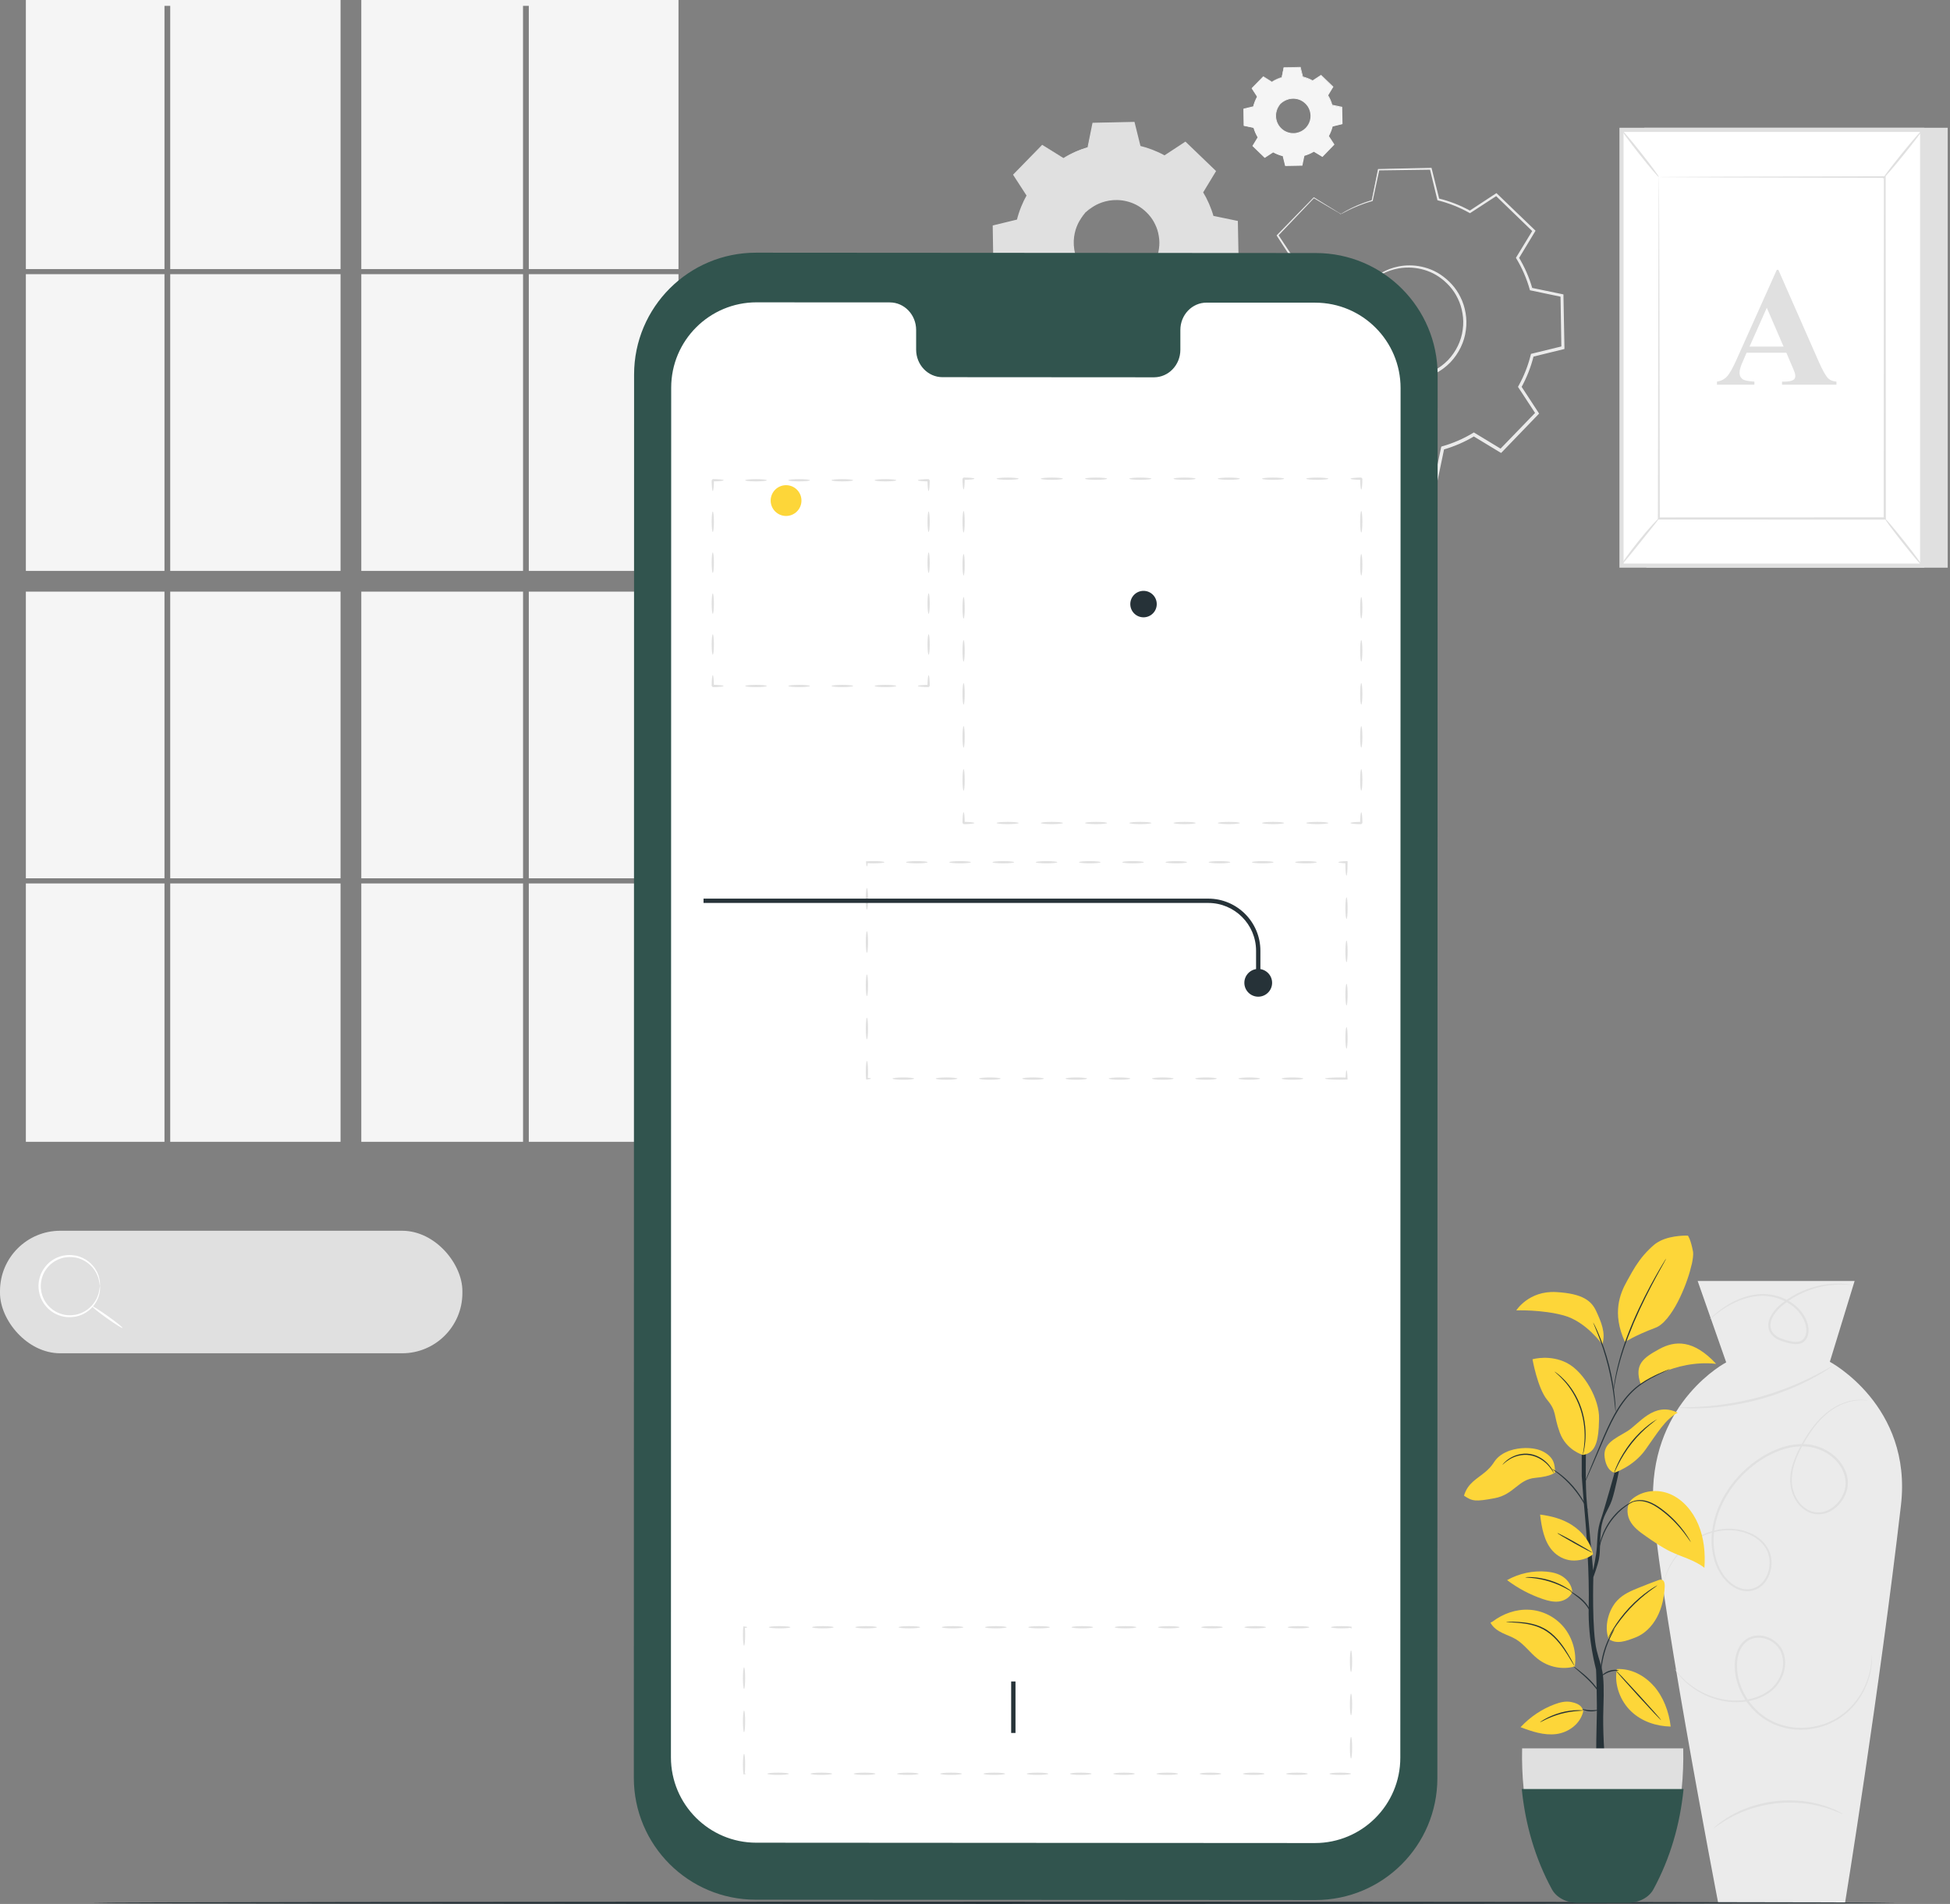 <svg id="mobileloop" xmlns="http://www.w3.org/2000/svg" xmlns:xlink="http://www.w3.org/1999/xlink" viewBox="0 0 450.99 440.33" shape-rendering="geometricPrecision" text-rendering="geometricPrecision">
<rect x="0" y="0" width="450.99" height="440.33" fill="#808080" stroke="none"/>
<style><![CDATA[
#mobileloop-s-g21_to {animation: mobileloop-s-g21_to__to 9000ms linear infinite normal forwards}@keyframes mobileloop-s-g21_to__to { 0% {transform: translate(196.37px,317.095px)} 33.333% {transform: translate(196.37px,317.095px);animation-timing-function: cubic-bezier(0.455,0.03,0.515,0.955)} 44.444% {transform: translate(160.54px,306.51px);animation-timing-function: cubic-bezier(0.455,0.03,0.515,0.955)} 55.556% {transform: translate(196.37px,317.095px);animation-timing-function: cubic-bezier(0.455,0.03,0.515,0.955)} 66.667% {transform: translate(196.37px,290.256px);animation-timing-function: cubic-bezier(0.455,0.03,0.515,0.955)} 77.778% {transform: translate(196.37px,317.095px)} 100% {transform: translate(196.37px,317.095px)}} #mobileloop-s-g21_tr {animation: mobileloop-s-g21_tr__tr 9000ms linear infinite normal forwards}@keyframes mobileloop-s-g21_tr__tr { 0% {transform: rotate(0deg)} 22.222% {transform: rotate(0deg);animation-timing-function: cubic-bezier(0.455,0.03,0.515,0.955)} 33.333% {transform: rotate(360deg)} 77.778% {transform: rotate(360deg)} 88.889% {transform: rotate(0deg)} 100% {transform: rotate(0deg)}} #mobileloop-s-g21_ts {animation: mobileloop-s-g21_ts__ts 9000ms linear infinite normal forwards}@keyframes mobileloop-s-g21_ts__ts { 0% {transform: scale(0,0)} 22.222% {transform: scale(0,0);animation-timing-function: cubic-bezier(0.455,0.03,0.515,0.955)} 33.333% {transform: scale(1,1)} 77.778% {transform: scale(1,1)} 88.889% {transform: scale(0,0)} 100% {transform: scale(0,0)}} #mobileloop-s-path190_ts {animation: mobileloop-s-path190_ts__ts 9000ms linear infinite normal forwards}@keyframes mobileloop-s-path190_ts__ts { 0% {transform: translate(181.8px,114.86px) scale(0,0);animation-timing-function: cubic-bezier(0.455,0.03,0.515,0.955)} 5.556% {transform: translate(181.8px,114.86px) scale(1,1)} 94.444% {transform: translate(181.8px,114.86px) scale(1,1)} 100% {transform: translate(181.8px,114.86px) scale(0,0)}} #mobileloop-s-g28_to {animation: mobileloop-s-g28_to__to 9000ms linear infinite normal forwards}@keyframes mobileloop-s-g28_to__to { 0% {transform: translate(112.675px,37.995px)} 11.111% {transform: translate(112.675px,37.995px);animation-timing-function: cubic-bezier(0.455,0.03,0.515,0.955)} 22.222% {transform: translate(112.675px,62.23px);animation-timing-function: cubic-bezier(0.455,0.03,0.515,0.955)} 33.333% {transform: translate(112.675px,37.995px);animation-timing-function: cubic-bezier(0.455,0.03,0.515,0.955)} 44.444% {transform: translate(112.675px,62.23px);animation-timing-function: cubic-bezier(0.455,0.03,0.515,0.955)} 55.556% {transform: translate(112.675px,37.995px);animation-timing-function: cubic-bezier(0.455,0.03,0.515,0.955)} 66.667% {transform: translate(112.675px,62.23px);animation-timing-function: cubic-bezier(0.455,0.03,0.515,0.955)} 77.778% {transform: translate(112.675px,37.995px)} 88.889% {transform: translate(112.675px,62.23px);animation-timing-function: cubic-bezier(0.455,0.03,0.515,0.955)} 100% {transform: translate(112.675px,37.995px)}} #mobileloop-s-g28_ts {animation: mobileloop-s-g28_ts__ts 9000ms linear infinite normal forwards}@keyframes mobileloop-s-g28_ts__ts { 0% {transform: scale(0,0)} 5.556% {transform: scale(0,0);animation-timing-function: cubic-bezier(0.455,0.03,0.515,0.955)} 11.111% {transform: scale(1,1)} 88.889% {transform: scale(1,1)} 94.444% {transform: scale(0,0)} 100% {transform: scale(0,0)}} #mobileloop-s-path193_ts {animation: mobileloop-s-path193_ts__ts 9000ms linear infinite normal forwards}@keyframes mobileloop-s-path193_ts__ts { 0% {transform: translate(266.3px,138.88px) scale(0,0)} 11.111% {transform: translate(266.3px,138.88px) scale(0,0);animation-timing-function: cubic-bezier(0.455,0.03,0.515,0.955)} 16.667% {transform: translate(266.3px,138.88px) scale(1,1)} 88.889% {transform: translate(266.3px,138.88px) scale(1,1)} 94.444% {transform: translate(266.3px,138.88px) scale(0,0)} 100% {transform: translate(266.3px,138.88px) scale(0,0)}} #mobileloop-s-g29_to {animation: mobileloop-s-g29_to__to 9000ms linear infinite normal forwards}@keyframes mobileloop-s-g29_to__to { 0% {transform: translate(378.099px,-71.04px)} 11.111% {transform: translate(378.099px,-71.04px);animation-timing-function: cubic-bezier(0.455,0.03,0.515,0.955)} 22.222% {transform: translate(378.099px,207.842px);animation-timing-function: cubic-bezier(0.455,0.03,0.515,0.955)} 44.444% {transform: translate(378.099px,234.911px);animation-timing-function: cubic-bezier(0.455,0.03,0.515,0.955)} 55.556% {transform: translate(378.099px,209.529px)} 66.667% {transform: translate(378.099px,234.911px);animation-timing-function: cubic-bezier(0.455,0.03,0.515,0.955)} 77.778% {transform: translate(378.099px,209.529px)} 100% {transform: translate(378.099px,209.529px)}} #mobileloop-s-g29_ts {animation: mobileloop-s-g29_ts__ts 9000ms linear infinite normal forwards}@keyframes mobileloop-s-g29_ts__ts { 0% {transform: scale(0,0)} 11.111% {transform: scale(0,0);animation-timing-function: cubic-bezier(0.455,0.03,0.515,0.955)} 22.222% {transform: scale(1,1)} 77.778% {transform: scale(1,1)} 88.889% {transform: scale(0,0)} 100% {transform: scale(0,0)}}
]]></style>
<g id="mobileloop-u-background-complete"><g id="mobileloop-s-g1"><g id="mobileloop-s-g2"><polygon id="mobileloop-s-polygon1" points="380.28,29.55 450.46,29.55 450.46,131.29 380.76,131.29 380.28,29.55" fill="#e0e0e0"/><g id="mobileloop-s-g3"><rect id="mobileloop-s-rect1" width="69.53" height="100.79" rx="0" ry="0" transform="matrix(-1 0 0-1 444.55 130.81)" fill="#fff"/><path id="mobileloop-s-path1" d="M445.03,29.55v101.74h-70.49v-101.74h70.49Zm-.96,100.79v-99.83h-68.58v99.83h68.58Z" fill="#e0e0e0"/></g><g id="mobileloop-s-g4"><rect id="mobileloop-s-rect2" width="52.26" height="78.96" rx="0" ry="0" transform="translate(383.66 40.94)" fill="#fff"/><path id="mobileloop-s-path2" d="M383.66,40.94c0,0,0,.14.01.39c0,.27,0,.64.01,1.12c0,1,.02,2.45.03,4.34.01,3.79.04,9.31.06,16.27.03,13.92.07,33.63.11,56.84l-.23-.23c15.97,0,33.66-.01,52.25-.02v0l-.25.25c.02-29.78.04-57.24.05-78.96l.2.2c-15.9-.04-28.94-.08-38.02-.1-4.54-.02-8.08-.04-10.51-.05-1.2,0-2.12-.02-2.76-.02-.63,0-.96-.02-.96-.02s.3-.01.92-.02c.63,0,1.54-.01,2.73-.02c2.42-.01,5.95-.03,10.47-.05c9.11-.03,22.19-.06,38.14-.1h.2c0,0,0,.2,0,.2.01,21.71.03,49.17.05,78.96v.25c0,0-.25,0-.25,0v0c-18.59,0-36.28-.01-52.25-.02h-.23c0,0,0-.23,0-.23.05-23.27.08-43.03.11-56.99.03-6.94.05-12.44.06-16.22.01-1.86.02-3.3.03-4.29c0-.47.01-.84.01-1.1c0-.24.01-.36.01-.36Z" fill="#e0e0e0"/></g><path id="mobileloop-s-path3" d="M374.82,130.82c-.05-.04.38-.7,1.12-1.73s1.8-2.44,3.01-3.95c1.21-1.52,2.36-2.85,3.22-3.79s1.43-1.49,1.48-1.44c.11.09-1.89,2.52-4.31,5.54-2.41,3.03-4.41,5.46-4.52,5.37Z" fill="#e0e0e0"/><path id="mobileloop-s-path4" d="M375.02,30.03c.11-.09,2.13,2.29,4.51,5.3c2.39,3.01,4.23,5.53,4.12,5.61-.11.09-2.13-2.29-4.51-5.3-2.39-3.01-4.23-5.53-4.12-5.61Z" fill="#e0e0e0"/><g id="mobileloop-s-g5"><path id="mobileloop-s-path5" d="M444.56,30.11c-3.04,3.75-6.07,7.49-9.11,11.24" fill="#fff"/><path id="mobileloop-s-path6" d="M435.45,41.35c-.11-.09,1.85-2.67,4.36-5.78c2.52-3.1,4.64-5.55,4.75-5.46s-1.85,2.67-4.36,5.78c-2.51,3.1-4.64,5.55-4.75,5.46Z" fill="#e0e0e0"/></g><path id="mobileloop-s-path7" d="M444.55,130.82c-.11.09-2.11-2.26-4.47-5.25-2.36-2.98-4.19-5.47-4.08-5.56s2.11,2.26,4.47,5.25c2.36,2.98,4.18,5.47,4.08,5.56Z" fill="#e0e0e0"/></g><path id="mobileloop-s-path8" d="M413.15,81.57h-9.2l-1.09,2.53c-.36.84-.54,1.54-.54,2.09c0,.73.29,1.27.88,1.61.35.2,1.2.36,2.55.46v.71h-8.66v-.71c.93-.14,1.7-.53,2.3-1.16s1.34-1.94,2.23-3.93l9.31-20.77h.36l9.39,21.35c.9,2.02,1.63,3.3,2.21,3.82.44.4,1.05.63,1.84.69v.71h-12.59v-.71h.52c1.01,0,1.72-.14,2.13-.42.28-.2.42-.5.42-.88c0-.23-.04-.47-.11-.71-.03-.12-.22-.6-.58-1.44l-1.38-3.24Zm-.65-1.42l-3.88-8.97-3.99,8.97h7.87Z" fill="#e0e0e0"/></g><g id="mobileloop-s-g6"><rect id="mobileloop-s-rect3" width="32.06" height="68.62" rx="0" ry="0" transform="translate(5.98 63.41)" fill="#f5f5f5"/><rect id="mobileloop-s-rect4" width="39.39" height="66.3" rx="0" ry="0" transform="translate(39.37 136.83)" fill="#f5f5f5"/><polygon id="mobileloop-s-polygon2" points="83.56,62.23 120.96,62.23 120.96,1.35 122.3,1.35 122.3,62.23 156.92,62.23 156.92,0 83.56,0 83.56,62.23" fill="#f5f5f5"/><rect id="mobileloop-s-rect5" width="32.06" height="66.3" rx="0" ry="0" transform="translate(5.98 136.83)" fill="#f5f5f5"/><rect id="mobileloop-s-rect6" width="34.62" height="66.3" rx="0" ry="0" transform="translate(122.3 136.83)" fill="#f5f5f5"/><rect id="mobileloop-s-rect7" width="39.39" height="68.62" rx="0" ry="0" transform="translate(39.37 63.41)" fill="#f5f5f5"/><rect id="mobileloop-s-rect8" width="34.62" height="68.62" rx="0" ry="0" transform="translate(122.3 63.41)" fill="#f5f5f5"/><rect id="mobileloop-s-rect9" width="32.06" height="59.75" rx="0" ry="0" transform="translate(5.98 204.32)" fill="#f5f5f5"/><polygon id="mobileloop-s-polygon3" points="38.04,62.23 38.04,1.35 39.37,1.35 39.37,62.23 78.76,62.23 78.76,0 5.98,0 5.98,62.23 38.04,62.23" fill="#f5f5f5"/><rect id="mobileloop-s-rect10" width="39.39" height="59.75" rx="0" ry="0" transform="translate(39.37 204.32)" fill="#f5f5f5"/><rect id="mobileloop-s-rect11" width="34.62" height="59.75" rx="0" ry="0" transform="translate(122.3 204.32)" fill="#f5f5f5"/><rect id="mobileloop-s-rect12" width="37.41" height="68.62" rx="0" ry="0" transform="translate(83.56 63.41)" fill="#f5f5f5"/><rect id="mobileloop-s-rect13" width="37.41" height="59.75" rx="0" ry="0" transform="translate(83.56 204.32)" fill="#f5f5f5"/><rect id="mobileloop-s-rect14" width="37.41" height="66.3" rx="0" ry="0" transform="translate(83.56 136.83)" fill="#f5f5f5"/></g><g id="mobileloop-s-g7"><rect id="mobileloop-s-rect15" width="106.94" height="28.34" rx="13.94" ry="13.94" transform="translate(0 284.64)" fill="#e0e0e0"/><g id="mobileloop-s-g8"><path id="mobileloop-s-path9" d="M23.12,297.46c-.06,0-.03-.62-.32-1.68-.28-1.04-.99-2.55-2.55-3.72-.77-.57-1.74-1.05-2.86-1.24-1.11-.18-2.36-.14-3.54.31-1.19.43-2.32,1.24-3.12,2.35-.83,1.1-1.29,2.51-1.3,3.97.01,1.46.48,2.87,1.3,3.97.8,1.12,1.93,1.93,3.12,2.35c1.19.46,2.43.5,3.54.31c1.12-.19,2.09-.67,2.86-1.24c1.56-1.17,2.27-2.68,2.55-3.72.28-1.06.26-1.68.32-1.68.02,0,.03.15.03.45c0,.29-.03.73-.15,1.28-.23,1.08-.91,2.69-2.52,3.96-.8.62-1.82,1.15-3.01,1.37-1.18.21-2.51.19-3.79-.29-1.28-.45-2.5-1.31-3.37-2.5-.89-1.18-1.4-2.71-1.41-4.27.01-1.57.52-3.09,1.41-4.27.87-1.2,2.09-2.06,3.36-2.5c1.28-.47,2.61-.5,3.78-.29c1.18.22,2.2.75,3.01,1.37c1.62,1.27,2.29,2.88,2.52,3.96.12.55.16.99.15,1.28c0,.29-.01.45-.03.45Z" fill="#fff"/><path id="mobileloop-s-path10" d="M28.34,307.13c-.08.12-1.72-.91-3.66-2.29s-3.44-2.6-3.36-2.72s1.72.91,3.66,2.29s3.44,2.6,3.36,2.72Z" fill="#fff"/></g></g><g id="mobileloop-s-g9"><g id="mobileloop-s-g10"><path id="mobileloop-s-path11" d="M245.96,36.55c1.79-1.08,3.69-1.9,5.66-2.46l1.17-5.6l9.46-.17l1.36,5.56c1.98.49,3.92,1.24,5.74,2.26L274.13,33l6.81,6.57-2.96,4.89c1.08,1.79,1.9,3.7,2.46,5.66l5.6,1.17.17,9.46-5.56,1.36c-.49,1.98-1.24,3.91-2.26,5.74l3.13,4.78-6.57,6.81-4.89-2.96c-1.79,1.08-3.69,1.9-5.66,2.46l-1.17,5.6-9.46.17-1.36-5.56c-1.98-.49-3.92-1.24-5.74-2.26l-4.78,3.14-6.81-6.57l2.96-4.89c-1.08-1.79-1.9-3.69-2.46-5.66l-5.6-1.17-.17-9.46l5.56-1.36c.49-1.98,1.24-3.92,2.26-5.74L234.5,40.4l6.57-6.81l4.89,2.97v0ZM251,49.16c-3.89,4.03-3.78,10.46.25,14.36c4.03,3.89,10.46,3.78,14.36-.25c3.89-4.03,3.78-10.46-.25-14.36-4.03-3.89-10.46-3.78-14.36.25Z" fill="#e0e0e0"/><path id="mobileloop-s-path12" d="M251,49.16c0,0,.53-.75,1.89-1.66c1.33-.89,3.67-1.88,6.62-1.57c1.46.16,3.05.64,4.5,1.6c1.44.96,2.79,2.33,3.64,4.1.45.87.76,1.84.92,2.85.18,1.01.21,2.07.06,3.13-.26,2.12-1.26,4.21-2.82,5.85-1.59,1.62-3.64,2.69-5.75,3.02-1.05.19-2.11.2-3.13.05-1.02-.13-1.99-.41-2.88-.82-1.8-.78-3.22-2.09-4.23-3.49-1.01-1.42-1.54-2.99-1.76-4.44-.42-2.94.49-5.31,1.33-6.67.86-1.39,1.59-1.95,1.59-1.95.05.05-.61.67-1.4,2.06-.76,1.37-1.57,3.68-1.12,6.5.23,1.39.76,2.89,1.74,4.23.98,1.32,2.34,2.56,4.05,3.28.84.39,1.77.64,2.73.76.96.13,1.97.12,2.96-.06c2-.32,3.93-1.34,5.43-2.87c1.47-1.55,2.42-3.52,2.67-5.53.15-1,.13-2-.04-2.96-.15-.96-.44-1.88-.86-2.71-.79-1.69-2.07-3-3.42-3.93-1.37-.93-2.89-1.41-4.28-1.59-2.83-.35-5.11.54-6.46,1.35-1.37.83-1.96,1.52-2.01,1.47Z" fill="#e0e0e0"/><path id="mobileloop-s-path13" d="M245.96,36.55c0,0-.11-.05-.32-.17-.23-.13-.54-.31-.94-.54-.85-.5-2.09-1.23-3.69-2.18h.11c-1.67,1.74-3.87,4.04-6.53,6.83l.02-.18c.96,1.45,2.02,3.05,3.15,4.77l.06.09-.05.09c-.93,1.68-1.71,3.6-2.22,5.7l-.03.11-.11.03c-1.73.43-3.6.89-5.55,1.38l.16-.2c.06,2.98.12,6.14.19,9.46l-.18-.22c1.73.36,3.64.75,5.6,1.15l.14.03.04.14c.52,1.83,1.33,3.77,2.44,5.6l.08.13-.08.13c-.92,1.52-1.93,3.19-2.96,4.89l-.04-.32c2.14,2.06,4.45,4.29,6.82,6.57l-.34-.03c1.49-.98,3.12-2.05,4.78-3.14l.14-.09.15.08c1.67.93,3.62,1.72,5.67,2.23l.17.04.04.17c.43,1.74.89,3.64,1.37,5.56l-.28-.22c3-.05,6.21-.11,9.46-.17l-.28.23c.37-1.77.76-3.68,1.16-5.6l.04-.17.17-.05c1.86-.53,3.79-1.34,5.58-2.43v0c0,0,.15-.09.15-.09l.15.09c1.64,1,3.27,1.98,4.89,2.97l-.36.05c2.22-2.3,4.41-4.57,6.58-6.81l-.03.36c-1.05-1.61-2.1-3.21-3.13-4.78l-.09-.14.08-.15c1.01-1.8,1.75-3.72,2.23-5.67l.04-.17.17-.04c1.88-.46,3.73-.91,5.56-1.36l-.21.27c-.05-3.23-.11-6.39-.16-9.46l.21.26c-1.9-.4-3.77-.79-5.6-1.17l-.16-.03-.04-.15c-.57-2.01-1.39-3.89-2.42-5.6l-.08-.13.08-.13c1.02-1.67,2.01-3.3,2.97-4.88l.04.3c-2.39-2.32-4.65-4.51-6.8-6.59l.28.03c-1.68,1.1-3.27,2.13-4.79,3.12l-.11.07-.11-.06c-1.91-1.07-3.82-1.79-5.69-2.26l-.11-.03-.03-.11c-.49-2.02-.93-3.84-1.34-5.56l.17.13c-3.67.05-6.79.09-9.46.12l.13-.1c-.48,2.23-.87,4.07-1.2,5.59v.06c0,0-.07.02-.07.02-2,.56-3.41,1.21-4.33,1.66-.44.23-.77.4-1.02.53-.23.13-.34.18-.34.17c0,0,.11-.08.32-.21.22-.13.54-.33,1-.57.91-.48,2.31-1.17,4.32-1.76l-.07.07c.31-1.53.68-3.37,1.13-5.61l.02-.1h.11c2.67-.06,5.8-.13,9.46-.21h.14c0,0,.03.13.03.13.43,1.72.88,3.53,1.38,5.55l-.14-.14c1.9.46,3.85,1.19,5.8,2.26h-.22c1.52-.99,3.1-2.03,4.78-3.14l.15-.1.13.12c2.16,2.07,4.42,4.25,6.82,6.56l.14.13-.1.17c-.96,1.59-1.94,3.22-2.96,4.89v-.26c1.06,1.74,1.91,3.67,2.49,5.72l-.2-.18c1.83.38,3.7.77,5.6,1.16l.21.04v.21c.06,3.08.12,6.23.18,9.46v.22c0,0-.21.05-.21.05-1.83.45-3.68.9-5.56,1.37l.21-.21c-.49,2-1.25,3.97-2.28,5.81v-.3c1.02,1.58,2.07,3.17,3.13,4.78l.13.19-.16.17c-2.16,2.24-4.35,4.51-6.57,6.81l-.16.17-.2-.12c-1.62-.98-3.25-1.97-4.89-2.96h.3c0,0,0,0,0,0-1.84,1.11-3.81,1.95-5.73,2.49l.2-.22c-.4,1.92-.8,3.83-1.17,5.6l-.05.23h-.23c-3.26.06-6.47.11-9.46.17h-.23c0,0-.05-.22-.05-.22-.47-1.92-.93-3.82-1.36-5.56l.21.21c-2.1-.52-4.1-1.33-5.81-2.29h.29c-1.66,1.07-3.3,2.15-4.79,3.12l-.18.12-.16-.15c-2.36-2.29-4.66-4.52-6.8-6.58l-.15-.14.11-.18c1.03-1.7,2.05-3.37,2.97-4.88v.26c-1.13-1.87-1.95-3.86-2.48-5.72l.18.17c-1.96-.41-3.87-.81-5.6-1.18l-.18-.04v-.18c-.05-3.32-.1-6.48-.15-9.46v-.17c0,0,.16-.04.16-.04c1.95-.47,3.83-.93,5.56-1.35l-.14.14c.53-2.14,1.34-4.08,2.29-5.78v.18c-1.12-1.73-2.17-3.34-3.11-4.8l-.06-.1.08-.08c2.69-2.76,4.92-5.04,6.61-6.77l.05-.05.06.04c1.56.97,2.77,1.72,3.6,2.24.39.25.7.44.93.59.21.13.31.21.31.21Z" fill="#e0e0e0"/></g><g id="mobileloop-s-g11"><path id="mobileloop-s-path14" d="M294.15,18.91c.72-.44,1.49-.77,2.28-.99l.47-2.26l3.81-.07.55,2.24c.8.2,1.58.5,2.31.91l1.93-1.26l2.74,2.65-1.19,1.97c.44.72.77,1.49.99,2.28l2.25.47.07,3.81-2.24.55c-.2.8-.5,1.58-.91,2.31l1.26,1.93-2.65,2.74L303.85,35c-.72.44-1.49.77-2.28.99l-.47,2.26-3.81.07-.55-2.24c-.8-.2-1.58-.5-2.31-.91l-1.93,1.26-2.74-2.65l1.19-1.97c-.44-.72-.77-1.49-.99-2.28l-2.26-.47-.07-3.81l2.24-.55c.2-.8.5-1.58.91-2.31l-1.26-1.93l2.65-2.74l1.97,1.19v0Zm2.03,5.08c-1.57,1.62-1.52,4.21.1,5.78s4.21,1.52,5.78-.1s1.52-4.21-.1-5.78-4.21-1.52-5.78.1Z" fill="#f5f5f5"/><path id="mobileloop-s-path15" d="M296.18,23.98c0,0,.21-.3.76-.67.54-.36,1.48-.76,2.67-.63.59.07,1.23.26,1.81.64.58.39,1.12.94,1.47,1.65.18.35.3.74.37,1.15s.08.83.02,1.26c-.1.85-.51,1.7-1.13,2.36-.64.65-1.47,1.08-2.32,1.22-.42.08-.85.08-1.26.02-.41-.05-.8-.16-1.16-.33-.73-.32-1.3-.84-1.7-1.41-.41-.57-.62-1.21-.71-1.79-.17-1.19.2-2.14.54-2.69.35-.56.64-.78.64-.78.02.02-.25.27-.56.83-.31.55-.63,1.48-.45,2.62.09.56.31,1.16.7,1.7.39.53.94,1.03,1.63,1.32.34.16.71.26,1.1.31s.79.05,1.19-.03c.8-.13,1.58-.54,2.19-1.15.59-.63.98-1.42,1.08-2.22.06-.4.05-.81-.02-1.19-.06-.39-.18-.76-.34-1.09-.32-.68-.83-1.21-1.38-1.58-.55-.38-1.16-.57-1.72-.64-1.14-.14-2.06.22-2.6.54-.55.33-.79.61-.81.59Z" fill="#f5f5f5"/><path id="mobileloop-s-path16" d="M294.15,18.91c0,0-.04-.02-.13-.07s-.22-.13-.38-.22c-.34-.2-.84-.5-1.48-.88h.05c-.67.7-1.56,1.63-2.63,2.75v-.07c.39.58.82,1.23,1.28,1.92l.02.03-.02.04c-.37.68-.69,1.45-.89,2.3v.05c0,0-.06.01-.06.01-.7.17-1.45.36-2.24.55l.06-.08c.02,1.2.05,2.47.08,3.81l-.07-.09c.7.14,1.47.3,2.26.46h.06c0,0,.02.07.02.07.21.74.54,1.52.98,2.25l.03.05-.03.05c-.37.61-.78,1.28-1.19,1.97l-.02-.13c.86.83,1.79,1.73,2.74,2.64h-.14c.6-.41,1.26-.84,1.92-1.28l.06-.04.06.03c.67.37,1.46.69,2.28.9l.07.02.02.07c.17.7.36,1.46.55,2.24l-.11-.09c1.21-.02,2.5-.04,3.81-.07l-.11.09c.15-.71.31-1.48.47-2.26v-.07c0,0,.08-.02.08-.02.75-.21,1.53-.54,2.25-.98v0c0,0,.06-.04.06-.04l.06.04c.66.4,1.32.8,1.97,1.19l-.14.02c.89-.93,1.78-1.84,2.65-2.74v.14c-.44-.65-.86-1.29-1.27-1.93l-.04-.06.03-.06c.4-.72.71-1.5.9-2.28l.02-.07.07-.02c.76-.18,1.5-.37,2.24-.55l-.08.11c-.02-1.3-.04-2.57-.06-3.81l.09.1c-.76-.16-1.52-.32-2.25-.47h-.06c0,0-.02-.07-.02-.07-.23-.81-.56-1.57-.98-2.25l-.03-.05.03-.05c.41-.67.81-1.33,1.2-1.97l.02.12c-.96-.93-1.87-1.81-2.74-2.65h.11c-.68.45-1.31.87-1.93,1.27l-.04.03-.04-.02c-.77-.43-1.54-.72-2.29-.91h-.05c0,0-.01-.06-.01-.06-.2-.81-.37-1.55-.54-2.24l.07.05c-1.48.02-2.73.04-3.81.05l.05-.04c-.19.9-.35,1.64-.48,2.25v.02c0,0-.03,0-.03,0-.81.23-1.37.49-1.74.67-.18.09-.31.16-.41.21-.09.05-.14.07-.14.07s.04-.03.13-.09c.09-.05.22-.13.4-.23.36-.19.93-.47,1.74-.71l-.03.03c.12-.62.27-1.36.45-2.26v-.04c0,0,.05,0,.05,0c1.08-.02,2.33-.05,3.81-.08h.06c0,0,.01.05.01.05.17.69.35,1.42.56,2.23l-.06-.06c.77.19,1.55.48,2.33.91h-.09c.61-.4,1.25-.82,1.92-1.26l.06-.04.05.05c.87.83,1.78,1.71,2.75,2.64l.06.05-.04.07c-.39.64-.78,1.29-1.19,1.97v-.1c.43.7.77,1.48,1,2.3l-.08-.07c.74.15,1.49.31,2.26.47l.08.02v.09c.02,1.24.05,2.51.07,3.81v.09c0,0-.09.02-.09.02-.74.18-1.48.36-2.24.55l.08-.08c-.2.81-.51,1.6-.92,2.34v-.12c.41.64.83,1.28,1.26,1.93l.05.08-.06.07c-.87.9-1.75,1.82-2.65,2.74l-.06.07-.08-.05c-.65-.39-1.31-.79-1.97-1.19h.12c0,0,0,0,0,0-.74.45-1.54.78-2.31,1l.08-.09c-.16.77-.32,1.54-.47,2.25l-.02.09h-.09c-1.31.02-2.6.05-3.81.07h-.09c0,0-.02-.09-.02-.09-.19-.77-.38-1.54-.55-2.24l.08.08c-.85-.21-1.65-.54-2.34-.92h.12c-.67.43-1.33.86-1.93,1.26l-.07.05-.06-.06c-.95-.92-1.88-1.82-2.74-2.65l-.06-.06.04-.07c.42-.68.83-1.36,1.2-1.97v.1c-.45-.75-.79-1.55-1-2.3l.07.07c-.79-.17-1.56-.33-2.25-.47l-.07-.02v-.07c-.02-1.34-.04-2.61-.06-3.81v-.07c0,0,.06-.02.06-.02.79-.19,1.54-.37,2.24-.54l-.06.06c.21-.86.54-1.64.92-2.33v.07c-.45-.7-.87-1.35-1.25-1.93l-.03-.04.03-.03c1.08-1.11,1.98-2.03,2.66-2.73l.02-.02.02.02c.63.39,1.11.69,1.45.9.16.1.28.18.37.24.08.05.13.08.13.09Z" fill="#f5f5f5"/></g><g id="mobileloop-s-g12"><path id="mobileloop-s-path17" d="M320.04,110.95v-.02c0,0-1.74-7.07-1.74-7.07-2.55-.63-5.01-1.6-7.3-2.87l-6.11,4h-.01c0,0-8.7-8.42-8.7-8.42v-.02c0,0,3.78-6.22,3.78-6.22-1.36-2.25-2.41-4.67-3.13-7.2l-7.15-1.49v-.02c0,0-.21-12.09-.21-12.09h.02c0,0,7.07-1.74,7.07-1.74.63-2.55,1.6-5.01,2.87-7.3l-4-6.11h.01c0,0,8.4-8.72,8.4-8.72h.02c0,0,6.23,3.79,6.23,3.79c2.24-1.35,4.67-2.41,7.2-3.13l1.49-7.15h.02c0,0,12.09-.21,12.09-.21v.02c0,0,1.74,7.07,1.74,7.07c2.56.63,5.01,1.6,7.3,2.87l6.11-4h.01c0,0,8.7,8.42,8.7,8.42v.02c0,0-3.78,6.22-3.78,6.22c1.36,2.25,2.41,4.67,3.13,7.2l7.15,1.49v.02c0,0,.21,12.09.21,12.09h-.02c0,0-7.07,1.74-7.07,1.74-.63,2.55-1.6,5.01-2.87,7.3l4,6.11h-.01c0,0-8.4,8.72-8.4,8.72h-.02c0,0-6.23-3.78-6.23-3.78-2.25,1.36-4.67,2.41-7.2,3.13l-1.49,7.15h-.02c0,0-12.09.21-12.09.21ZM311,100.92h.01c2.3,1.29,4.76,2.26,7.32,2.89h.01c0,0,0,.02,0,.02l1.73,7.07l12.03-.21l1.49-7.14h.01c2.54-.72,4.96-1.78,7.21-3.14h.01c0,0,.01,0,.01,0l6.22,3.77l8.36-8.66-4-6.1v0c1.28-2.31,2.25-4.77,2.88-7.33v0c0,0,.01-.02.01-.02l7.07-1.73-.21-12.03-7.14-1.49v0c-.72-2.55-1.78-4.98-3.13-7.23v0c0,0,0-.03,0-.03l3.77-6.22L346,44.98l-6.1,4h-.01c-2.3-1.29-4.76-2.26-7.32-2.89h-.01c0,0,0-.02,0-.02L330.83,39l-12.03.21-1.49,7.14h-.01c-2.54.73-4.96,1.78-7.21,3.14h-.01c0,0-.01,0-.01,0l-6.22-3.77-8.36,8.66l4,6.1v0c-1.28,2.31-2.25,4.77-2.88,7.33v0c0,0-.01.02-.01.02l-7.07,1.73.21,12.03l7.14,1.49v0c.72,2.55,1.77,4.98,3.13,7.23v0c0,0,0,.03,0,.03l-3.77,6.22l8.66,8.36l6.1-4Zm14.84-13.39c-3.38,0-6.57-1.29-9.01-3.64-5.15-4.97-5.29-13.2-.32-18.35c2.41-2.49,5.64-3.9,9.11-3.96.08,0,.16,0,.23,0c3.38,0,6.57,1.29,9.01,3.64c2.49,2.41,3.9,5.64,3.96,9.11s-1.23,6.75-3.64,9.24-5.64,3.9-9.11,3.96c-.08,0-.16,0-.23,0Zm-9.31-21.98l.02.02c-4.95,5.13-4.81,13.33.32,18.28c2.43,2.34,5.61,3.63,8.97,3.63.08,0,.16,0,.23,0c3.45-.06,6.68-1.46,9.07-3.95c2.4-2.48,3.69-5.75,3.62-9.21-.06-3.45-1.46-6.68-3.95-9.07-2.43-2.34-5.61-3.63-8.97-3.63-.08,0-.15,0-.23,0-3.45.06-6.68,1.46-9.07,3.95l-.02-.02Z" fill="#e0e0e0"/><path id="mobileloop-s-path18" d="M316.53,65.57c0,0,.68-.95,2.41-2.12c1.7-1.13,4.68-2.4,8.45-2c1.86.21,3.89.81,5.74,2.04c1.83,1.23,3.56,2.97,4.64,5.23.57,1.11.96,2.35,1.18,3.64.23,1.29.27,2.64.07,3.99-.33,2.71-1.61,5.37-3.6,7.47-2.02,2.06-4.64,3.43-7.34,3.86-1.34.24-2.69.26-3.99.07-1.3-.17-2.54-.52-3.68-1.05-2.3-1-4.1-2.67-5.39-4.46-1.29-1.81-1.97-3.82-2.24-5.67-.53-3.76.63-6.77,1.7-8.52c1.1-1.77,2.03-2.48,2.03-2.48.07.06-.78.85-1.78,2.63-.98,1.75-2.01,4.7-1.43,8.29.3,1.77.97,3.68,2.22,5.39c1.25,1.69,2.98,3.26,5.17,4.19c1.08.5,2.26.82,3.49.97c1.23.17,2.51.15,3.77-.08c2.55-.41,5.01-1.71,6.93-3.66c1.88-1.98,3.09-4.49,3.41-7.05.19-1.27.16-2.55-.05-3.77-.2-1.22-.56-2.39-1.09-3.45-1.01-2.15-2.64-3.83-4.37-5.02-1.75-1.19-3.68-1.8-5.47-2.03-3.61-.45-6.52.69-8.24,1.72-1.74,1.06-2.5,1.94-2.56,1.87Z" fill="#ebebeb"/><path id="mobileloop-s-path19" d="M310.1,49.48c0,0-.13-.06-.4-.21-.29-.17-.69-.4-1.2-.69-1.09-.64-2.66-1.57-4.7-2.78l.15-.02c-2.13,2.24-4.94,5.18-8.34,8.74l.02-.23c1.22,1.84,2.57,3.89,4.02,6.09l.07.11-.06.12c-1.19,2.15-2.18,4.59-2.84,7.28l-.03.14-.14.04c-2.21.55-4.6,1.14-7.08,1.76l.2-.26c.08,3.8.16,7.84.24,12.07l-.23-.28c2.21.46,4.65.96,7.15,1.47l.18.04.05.18c.66,2.33,1.7,4.81,3.12,7.14l.1.17-.1.17c-1.17,1.94-2.46,4.07-3.77,6.24l-.05-.41c2.73,2.63,5.68,5.47,8.7,8.38l-.43-.04c1.9-1.25,3.99-2.62,6.1-4.01l.18-.12.19.1c2.13,1.19,4.62,2.2,7.24,2.84l.21.05.05.21c.55,2.22,1.14,4.64,1.74,7.09l-.36-.28c3.82-.07,7.92-.14,12.07-.22l-.35.29c.47-2.26.98-4.69,1.49-7.15l.05-.22.22-.06c2.38-.67,4.84-1.71,7.12-3.09v0c0,0,.19-.12.19-.12l.19.12c2.09,1.27,4.18,2.53,6.24,3.78l-.46.06c2.83-2.93,5.63-5.83,8.39-8.68l-.04.46c-1.35-2.05-2.68-4.09-4-6.1l-.12-.18.11-.19c1.28-2.3,2.24-4.74,2.85-7.23l.05-.21.21-.05c2.4-.59,4.76-1.16,7.09-1.73l-.27.35c-.07-4.12-.13-8.15-.2-12.07l.27.33c-2.42-.51-4.8-1.01-7.14-1.5l-.2-.04-.05-.19c-.72-2.56-1.78-4.96-3.09-7.14l-.1-.17.1-.17c1.3-2.14,2.56-4.21,3.79-6.23l.05.38c-3.05-2.96-5.93-5.75-8.67-8.4l.35.03c-2.15,1.4-4.17,2.72-6.11,3.98l-.14.09-.14-.08c-2.43-1.36-4.87-2.28-7.25-2.88l-.14-.04-.03-.14c-.62-2.58-1.18-4.9-1.71-7.09l.22.17c-4.68.06-8.66.11-12.07.16l.16-.13c-.61,2.85-1.11,5.19-1.53,7.14l-.02.07-.07.02c-2.56.71-4.35,1.55-5.52,2.12-.56.29-.99.51-1.3.68-.29.16-.43.23-.43.22c0,0,.14-.1.4-.27.28-.17.69-.42,1.27-.73c1.16-.61,2.95-1.49,5.51-2.24l-.08.09c.39-1.95.87-4.3,1.44-7.16l.03-.13h.13c3.41-.08,7.4-.17,12.07-.27h.17c0,0,.04.17.04.17.54,2.19,1.12,4.51,1.76,7.08l-.18-.18c2.43.59,4.91,1.51,7.4,2.89h-.28c1.94-1.27,3.95-2.59,6.09-4l.19-.12.16.16c2.75,2.65,5.64,5.43,8.7,8.37l.18.17-.13.21c-1.22,2.03-2.48,4.1-3.77,6.24v-.33c1.35,2.22,2.44,4.68,3.18,7.3l-.25-.23c2.34.48,4.72.98,7.15,1.48l.27.06v.27c.08,3.93.15,7.95.23,12.07v.28c0,0-.27.07-.27.07-2.33.57-4.69,1.15-7.09,1.74l.26-.26c-.63,2.56-1.6,5.06-2.91,7.42v-.38c1.31,2.01,2.64,4.05,3.99,6.1l.16.25-.2.21c-2.76,2.86-5.55,5.75-8.38,8.69l-.21.21-.25-.15c-2.06-1.25-4.14-2.51-6.24-3.78h.38c0,0,0,0,0,0-2.34,1.42-4.87,2.48-7.3,3.17l.26-.28c-.51,2.45-1.02,4.89-1.49,7.15l-.06.29h-.29c-4.15.08-8.25.15-12.07.21h-.29c0,0-.07-.28-.07-.28-.6-2.45-1.19-4.87-1.73-7.09l.26.26c-2.68-.66-5.23-1.7-7.41-2.92h.36c-2.12,1.37-4.2,2.74-6.11,3.98l-.23.15-.2-.19c-3.01-2.92-5.95-5.76-8.68-8.4l-.19-.18.14-.23c1.32-2.17,2.62-4.3,3.79-6.23v.33c-1.44-2.39-2.49-4.92-3.16-7.3l.23.22c-2.5-.52-4.93-1.04-7.14-1.5l-.23-.05v-.23c-.07-4.24-.13-8.27-.19-12.07v-.21c0,0,.2-.05.2-.05c2.49-.6,4.88-1.18,7.09-1.72l-.18.18c.68-2.72,1.71-5.2,2.93-7.37v.23c-1.42-2.2-2.76-4.26-3.97-6.12l-.08-.13.1-.11c3.44-3.52,6.28-6.43,8.44-8.64l.07-.07.08.05c1.99,1.24,3.53,2.2,4.6,2.86.5.32.89.57,1.18.75.27.17.4.26.4.27Z" fill="#ebebeb"/></g></g><g id="mobileloop-s-g13"><path id="mobileloop-s-path20" d="M397.37,440.07c0,0-15.04-77.94-15.08-93.97-.05-22.19,16.94-31.02,16.94-31.02l-6.6-18.82h36.3l-5.73,18.69c0,0,19.11,10.13,16.45,33.15-4.98,43.03-12.93,91.98-12.93,91.98h-29.35Z" fill="#ebebeb"/><path id="mobileloop-s-path21" d="M431.99,323.92c0,0-.14,0-.4-.03-.27-.03-.66-.06-1.18-.05-1.03,0-2.59.19-4.41.97-1.82.76-3.84,2.18-5.65,4.32-.91,1.06-1.78,2.3-2.6,3.66-.81,1.37-1.63,2.85-2.28,4.48-.64,1.63-1.12,3.44-1.06,5.35.06,1.88.77,3.86,2.15,5.35.7.73,1.57,1.33,2.57,1.61.99.29,2.08.27,3.09-.08c2.02-.72,3.69-2.54,4.35-4.7.72-2.18,0-4.68-1.52-6.51-1.51-1.86-3.78-3.15-6.22-3.61-2.47-.43-5.08-.03-7.5.9-2.43.94-4.71,2.36-6.74,4.11-4.06,3.49-6.97,8.19-7.93,13.15-.49,2.47-.48,5,.15,7.35.55,2.35,1.8,4.49,3.58,5.93.88.72,1.92,1.23,3.01,1.38c1.08.17,2.2-.06,3.1-.61c1.83-1.13,2.73-3.32,2.77-5.32.02-1.01-.17-2.01-.58-2.9-.41-.88-1.03-1.65-1.73-2.28-1.42-1.27-3.19-1.96-4.9-2.28-3.47-.65-6.71.28-9.15,1.58-2.47,1.32-4.22,3.08-5.4,4.65-1.19,1.58-1.82,3-2.18,3.97-.36.98-.48,1.52-.51,1.51c0,0,.08-.55.42-1.54.33-.99.94-2.44,2.12-4.06c1.17-1.61,2.92-3.41,5.42-4.78c2.47-1.35,5.78-2.33,9.36-1.69c1.76.32,3.6,1.02,5.1,2.34.74.66,1.39,1.46,1.85,2.4.44.94.65,2.01.63,3.08-.04,2.12-.96,4.44-2.96,5.7-.99.61-2.22.87-3.4.68-1.19-.16-2.3-.71-3.24-1.47-1.88-1.52-3.18-3.76-3.76-6.18-.65-2.42-.66-5.03-.17-7.57.99-5.1,3.95-9.88,8.1-13.45c2.07-1.79,4.4-3.23,6.89-4.2c2.49-.96,5.2-1.38,7.78-.92c2.57.49,4.92,1.84,6.52,3.8.79.98,1.39,2.11,1.69,3.32.32,1.2.26,2.49-.1,3.64-.72,2.31-2.47,4.22-4.66,5-1.09.38-2.29.4-3.37.08s-2.02-.97-2.76-1.74c-1.46-1.59-2.18-3.66-2.24-5.63-.05-1.98.45-3.84,1.12-5.5s1.51-3.15,2.34-4.52c.84-1.37,1.72-2.61,2.66-3.68c1.86-2.15,3.94-3.57,5.8-4.32c1.86-.76,3.44-.91,4.49-.88s1.59.19,1.59.19Z" fill="#e0e0e0"/><path id="mobileloop-s-path22" d="M432.93,382.79c0,0,.19,1.43-.33,3.96-.27,1.26-.74,2.78-1.59,4.4-.84,1.62-2.06,3.36-3.8,4.89-1.72,1.54-4,2.82-6.64,3.49-2.63.67-5.65.76-8.6-.13-2.95-.87-5.76-2.77-7.75-5.46-2-2.66-3.26-6.13-2.97-9.7.16-1.76.78-3.58,2.15-4.78c1.35-1.23,3.33-1.47,4.95-.98c1.64.47,3.08,1.58,3.83,3.07.75,1.48.84,3.18.5,4.69-.34,1.52-1.08,2.9-2.08,3.98-1,1.09-2.23,1.86-3.48,2.4-2.54,1.06-5.16,1.22-7.44.94-2.3-.27-4.3-.99-5.92-1.82-1.64-.83-2.9-1.8-3.85-2.66-1.89-1.75-2.57-3.04-2.57-3.04s.07.06.18.19c.13.16.28.36.48.6.45.5,1.08,1.27,2.05,2.09.96.83,2.22,1.76,3.84,2.55c1.61.8,3.58,1.47,5.83,1.72c2.24.26,4.79.07,7.23-.97c1.21-.53,2.38-1.28,3.32-2.31.93-1.03,1.63-2.34,1.95-3.77.31-1.43.21-3.01-.48-4.36-.68-1.35-2.02-2.38-3.53-2.81-1.5-.44-3.27-.22-4.47.88-1.22,1.08-1.82,2.76-1.97,4.44-.27,3.41.93,6.78,2.86,9.35c1.92,2.61,4.63,4.46,7.48,5.31c2.85.87,5.79.8,8.36.17c2.58-.63,4.81-1.86,6.5-3.35c1.72-1.48,2.94-3.17,3.79-4.75.86-1.58,1.35-3.07,1.65-4.31.31-1.24.38-2.23.46-2.89.02-.31.03-.56.04-.76.01-.17.02-.26.03-.26Z" fill="#e0e0e0"/><path id="mobileloop-s-path23" d="M426.17,419.52c-.05.1-1.63-.75-4.37-1.55-.69-.19-1.44-.4-2.27-.54-.82-.19-1.71-.28-2.65-.4-1.88-.17-3.96-.2-6.12.03-2.16.26-4.19.74-5.98,1.32-.89.33-1.74.61-2.49.97-.78.32-1.47.69-2.1,1.03-2.5,1.38-3.86,2.56-3.92,2.47-.02-.03.31-.33.93-.84.31-.27.69-.58,1.17-.89.48-.32,1-.72,1.64-1.06.63-.37,1.32-.76,2.1-1.1.76-.39,1.62-.69,2.52-1.04c1.82-.61,3.88-1.12,6.08-1.38c2.21-.23,4.32-.19,6.23,0c.95.14,1.86.24,2.68.46.84.16,1.6.39,2.29.61.7.19,1.3.46,1.83.67.54.2.98.42,1.34.61.72.37,1.11.59,1.09.62Z" fill="#e0e0e0"/><path id="mobileloop-s-path24" d="M423.63,316.06c0,0-.41.33-1.2.84-.79.52-1.97,1.21-3.46,2-2.98,1.59-7.28,3.46-12.27,4.8-4.99,1.33-9.65,1.87-13.03,1.98-1.69.06-3.05.05-3.99,0s-1.46-.09-1.46-.13.52-.06,1.46-.08c.94,0,2.3-.05,3.97-.16c3.35-.21,7.96-.8,12.91-2.12c4.94-1.33,9.23-3.13,12.24-4.63c1.5-.74,2.7-1.38,3.52-1.85.82-.46,1.29-.7,1.3-.67Z" fill="#e0e0e0"/><path id="mobileloop-s-path25" d="M428.21,297.16c0,.05-.89-.08-2.5-.08-1.6,0-3.95.18-6.67,1.09-1.36.45-2.8,1.08-4.25,1.94-.72.43-1.44.92-2.14,1.48-.71.55-1.39,1.16-1.95,1.9-.57.73-1.04,1.58-1.2,2.51-.16.92.13,1.91.84,2.57.69.68,1.68,1.07,2.68,1.35c1.01.26,2.1.58,3.07.35c1-.22,1.57-1.2,1.65-2.2.1-1.02-.17-2.02-.61-2.92-.87-1.83-2.41-3.19-4.05-4.07-1.65-.89-3.43-1.3-5.09-1.38-1.67-.04-3.22.25-4.58.68-2.73.88-4.68,2.22-5.98,3.15-.64.48-1.13.87-1.46,1.14s-.5.41-.52.39c-.01-.01.14-.18.45-.47.31-.3.78-.71,1.41-1.22c1.27-.99,3.21-2.39,5.99-3.34c1.38-.46,2.97-.78,4.71-.76c1.72.06,3.58.47,5.3,1.39c1.71.9,3.34,2.32,4.28,4.27.47.95.78,2.06.67,3.2-.07.56-.22,1.14-.57,1.64-.34.5-.88.87-1.47,1.01-1.21.26-2.3-.1-3.34-.36-1.04-.3-2.1-.7-2.9-1.49-.82-.77-1.17-1.97-.97-3.01.18-1.05.7-1.96,1.31-2.73.6-.78,1.33-1.41,2.05-1.96.72-.56,1.46-1.06,2.2-1.49c1.48-.86,2.96-1.48,4.35-1.92c2.79-.87,5.17-1,6.79-.94.81.03,1.44.09,1.86.16.42.06.64.11.64.12Z" fill="#e0e0e0"/></g></g><g id="mobileloop-u-floor"><path id="mobileloop-s-path26" d="M438.49,440.07c0,.14-93.4.26-208.58.26s-208.6-.12-208.6-.26s93.38-.26,208.6-.26s208.58.12,208.58.26Z" fill="#263238"/></g><g id="mobileloop-u-device"><g id="mobileloop-s-g14"><path id="mobileloop-s-path27" d="M304.22,439.43l-129.45-.08c-15.57,0-28.18-12.63-28.18-28.2l.06-324.52c0-15.58,12.64-28.2,28.21-28.19l129.45.08c15.57,0,28.18,12.63,28.18,28.2l-.06,324.52c0,15.58-12.64,28.2-28.21,28.19Z" fill="#31544e"/><path id="mobileloop-s-path28" d="M304.18,69.99h-25.1c-3.37-.02-6.1,2.83-6.09,6.35v4.55c0,3.52-2.73,6.37-6.1,6.37l-48.92-.03c-3.37,0-6.09-2.86-6.09-6.37v-4.55c0-3.52-2.73-6.37-6.09-6.37h-8.83c0,0-21.97-.02-21.97-.02-10.91,0-19.76,8.83-19.76,19.74l-.06,316.76c0,10.9,8.83,19.75,19.74,19.75l129.19.08c10.91,0,19.76-8.83,19.76-19.74l.06-316.76c0-10.9-8.83-19.74-19.74-19.75Z" fill="#fff"/></g><g id="mobileloop-s-g15"><path id="mobileloop-s-path29" d="M306.42,249.45c0-.14,1.55-.26,3.46-.26.56,0,1.08,0,1.54.03l-.23.23c.04-1.14.13-1.92.23-1.92s.19.78.23,1.92v.22c0,0-.23,0-.23,0-.46.02-.98.03-1.54.03-1.91,0-3.46-.12-3.46-.26Z" fill="#e0e0e0"/><path id="mobileloop-s-path30" d="M296.42,249.45c0-.14,1.12-.26,2.5-.26s2.5.12,2.5.26-1.12.26-2.5.26-2.5-.12-2.5-.26Z" fill="#e0e0e0"/><path id="mobileloop-s-path31" d="M286.42,249.45c0-.14,1.12-.26,2.5-.26s2.5.12,2.5.26-1.12.26-2.5.26-2.5-.12-2.5-.26Z" fill="#e0e0e0"/><path id="mobileloop-s-path32" d="M276.42,249.45c0-.14,1.12-.26,2.5-.26s2.5.12,2.5.26-1.12.26-2.5.26-2.5-.12-2.5-.26Z" fill="#e0e0e0"/><path id="mobileloop-s-path33" d="M266.42,249.45c0-.14,1.12-.26,2.5-.26s2.5.12,2.5.26-1.12.26-2.5.26-2.5-.12-2.5-.26Z" fill="#e0e0e0"/><path id="mobileloop-s-path34" d="M256.42,249.45c0-.14,1.12-.26,2.5-.26s2.5.12,2.5.26-1.12.26-2.5.26-2.5-.12-2.5-.26Z" fill="#e0e0e0"/><path id="mobileloop-s-path35" d="M246.42,249.45c0-.14,1.12-.26,2.5-.26s2.5.12,2.5.26-1.12.26-2.5.26-2.5-.12-2.5-.26Z" fill="#e0e0e0"/><path id="mobileloop-s-path36" d="M236.42,249.45c0-.14,1.12-.26,2.5-.26s2.5.12,2.5.26-1.12.26-2.5.26-2.5-.12-2.5-.26Z" fill="#e0e0e0"/><path id="mobileloop-s-path37" d="M226.42,249.45c0-.14,1.12-.26,2.5-.26s2.5.12,2.5.26-1.12.26-2.5.26-2.5-.12-2.5-.26Z" fill="#e0e0e0"/><path id="mobileloop-s-path38" d="M216.42,249.45c0-.14,1.12-.26,2.5-.26s2.5.12,2.5.26-1.12.26-2.5.26-2.5-.12-2.5-.26Z" fill="#e0e0e0"/><path id="mobileloop-s-path39" d="M206.42,249.45c0-.14,1.12-.26,2.5-.26s2.5.12,2.5.26-1.12.26-2.5.26-2.5-.12-2.5-.26Z" fill="#e0e0e0"/><path id="mobileloop-s-path40" d="M200.5,245.37c.14,0,.26,1.12.26,2.5c0,.6-.02,1.15-.06,1.58l-.2-.2c.57.05.92.12.92.2s-.36.15-.92.2l-.18.02-.02-.22c-.04-.42-.06-.98-.06-1.58c0-1.38.12-2.5.26-2.5Z" fill="#e0e0e0"/><path id="mobileloop-s-path41" d="M200.5,235.37c.14,0,.26,1.12.26,2.5s-.12,2.5-.26,2.5-.26-1.12-.26-2.5.12-2.5.26-2.5Z" fill="#e0e0e0"/><path id="mobileloop-s-path42" d="M200.5,225.37c.14,0,.26,1.12.26,2.5s-.12,2.5-.26,2.5-.26-1.12-.26-2.5.12-2.5.26-2.5Z" fill="#e0e0e0"/><path id="mobileloop-s-path43" d="M200.5,215.37c.14,0,.26,1.12.26,2.5s-.12,2.5-.26,2.5-.26-1.12-.26-2.5.12-2.5.26-2.5Z" fill="#e0e0e0"/><path id="mobileloop-s-path44" d="M200.5,205.37c.14,0,.26,1.12.26,2.5s-.12,2.5-.26,2.5-.26-1.12-.26-2.5.12-2.5.26-2.5Z" fill="#e0e0e0"/><path id="mobileloop-s-path45" d="M204.54,199.41c0,.14-1.12.26-2.5.26-.58,0-1.12-.02-1.54-.06l.2-.2c-.05.59-.12.96-.2.96s-.16-.37-.2-.96l-.02-.19.22-.02c.42-.03.96-.06,1.54-.06c1.38,0,2.5.12,2.5.26Z" fill="#e0e0e0"/><path id="mobileloop-s-path46" d="M214.54,199.41c0,.14-1.12.26-2.5.26s-2.5-.12-2.5-.26s1.12-.26,2.5-.26s2.5.12,2.5.26Z" fill="#e0e0e0"/><path id="mobileloop-s-path47" d="M224.54,199.41c0,.14-1.12.26-2.5.26s-2.5-.12-2.5-.26s1.12-.26,2.5-.26s2.5.12,2.5.26Z" fill="#e0e0e0"/><path id="mobileloop-s-path48" d="M234.54,199.41c0,.14-1.12.26-2.5.26s-2.5-.12-2.5-.26s1.12-.26,2.5-.26s2.5.12,2.5.26Z" fill="#e0e0e0"/><path id="mobileloop-s-path49" d="M244.54,199.41c0,.14-1.12.26-2.5.26s-2.5-.12-2.5-.26s1.12-.26,2.5-.26s2.5.12,2.5.26Z" fill="#e0e0e0"/><path id="mobileloop-s-path50" d="M254.54,199.41c0,.14-1.12.26-2.5.26s-2.5-.12-2.5-.26s1.12-.26,2.5-.26s2.5.12,2.5.26Z" fill="#e0e0e0"/><path id="mobileloop-s-path51" d="M264.54,199.41c0,.14-1.12.26-2.5.26s-2.5-.12-2.5-.26s1.12-.26,2.5-.26s2.5.12,2.5.26Z" fill="#e0e0e0"/><path id="mobileloop-s-path52" d="M274.54,199.41c0,.14-1.12.26-2.5.26s-2.5-.12-2.5-.26s1.12-.26,2.5-.26s2.5.12,2.5.26Z" fill="#e0e0e0"/><path id="mobileloop-s-path53" d="M284.54,199.41c0,.14-1.12.26-2.5.26s-2.5-.12-2.5-.26s1.12-.26,2.5-.26s2.5.12,2.5.26Z" fill="#e0e0e0"/><path id="mobileloop-s-path54" d="M294.54,199.41c0,.14-1.12.26-2.5.26s-2.5-.12-2.5-.26s1.12-.26,2.5-.26s2.5.12,2.5.26Z" fill="#e0e0e0"/><path id="mobileloop-s-path55" d="M304.54,199.41c0,.14-1.12.26-2.5.26s-2.5-.12-2.5-.26s1.12-.26,2.5-.26s2.5.12,2.5.26Z" fill="#e0e0e0"/><path id="mobileloop-s-path56" d="M311.42,202.53c-.14,0-.26-1.12-.26-2.5c0-.21,0-.41,0-.62l.25.25c-1.08-.03-1.88-.13-1.88-.25s.8-.22,1.88-.25h.25c0,0,0,.25,0,.25c0,.21,0,.41,0,.62c0,1.38-.12,2.5-.26,2.5Z" fill="#e0e0e0"/><path id="mobileloop-s-path57" d="M311.42,212.53c-.14,0-.26-1.12-.26-2.5s.12-2.5.26-2.5.26,1.12.26,2.5-.12,2.5-.26,2.5Z" fill="#e0e0e0"/><path id="mobileloop-s-path58" d="M311.42,222.53c-.14,0-.26-1.12-.26-2.5s.12-2.5.26-2.5.26,1.12.26,2.5-.12,2.5-.26,2.5Z" fill="#e0e0e0"/><path id="mobileloop-s-path59" d="M311.42,232.53c-.14,0-.26-1.12-.26-2.5s.12-2.5.26-2.5.26,1.12.26,2.5-.12,2.5-.26,2.5Z" fill="#e0e0e0"/><path id="mobileloop-s-path60" d="M311.42,242.53c-.14,0-.26-1.12-.26-2.5s.12-2.5.26-2.5.26,1.12.26,2.5-.12,2.5-.26,2.5Z" fill="#e0e0e0"/></g><g id="mobileloop-s-g16"><path id="mobileloop-s-path61" d="M294.21,227.3c0,1.77-1.44,3.21-3.21,3.21s-3.21-1.44-3.21-3.21s1.44-3.21,3.21-3.21s3.21,1.44,3.21,3.21Z" fill="#263238"/><path id="mobileloop-s-path62" d="M291.5,227.3h-1v-7.41c0-6.1-4.96-11.06-11.06-11.06h-116.73v-1h116.73c6.65,0,12.06,5.41,12.06,12.06v7.41Z" fill="#263238"/></g><g id="mobileloop-s-g17"><path id="mobileloop-s-path63" d="M212.27,158.65c0-.14,1.12-.26,2.5-.26-.52.52-.14.14-.26.26v0-.06c0,0,0-.06,0-.06v-.13c0,0,0-.25,0-.25c0-.15,0-.3.02-.47.01-.3.03-.57.06-.79.05-.45.11-.73.18-.73s.14.28.18.73c.02.23.04.5.06.79c0,.17.01.32.02.47v.25c0,0,0,.13,0,.13v.06c0,0,0,.03,0,.03v.02c0,0,0,0,0,0v0c-.12.12.26-.25-.26.27-1.38,0-2.5-.12-2.5-.26Z" fill="#e0e0e0"/><path id="mobileloop-s-path64" d="M202.29,158.65c0-.14,1.12-.26,2.5-.26s2.5.12,2.5.26-1.12.26-2.5.26-2.5-.12-2.5-.26Z" fill="#e0e0e0"/><path id="mobileloop-s-path65" d="M192.31,158.65c0-.14,1.12-.26,2.5-.26s2.5.12,2.5.26-1.12.26-2.5.26-2.5-.12-2.5-.26Z" fill="#e0e0e0"/><path id="mobileloop-s-path66" d="M182.33,158.65c0-.14,1.12-.26,2.5-.26s2.5.12,2.5.26-1.12.26-2.5.26-2.5-.12-2.5-.26Z" fill="#e0e0e0"/><path id="mobileloop-s-path67" d="M172.35,158.65c0-.14,1.12-.26,2.5-.26s2.5.12,2.5.26-1.12.26-2.5.26-2.5-.12-2.5-.26Z" fill="#e0e0e0"/><path id="mobileloop-s-path68" d="M164.85,156.15c.14,0,.26,1.12.26,2.5-.52-.52-.14-.14-.26-.26h.06c0,0,.06,0,.06,0h.13c0,0,.25,0,.25,0c.15,0,.3,0,.47.02.3.01.57.03.79.06.45.05.73.11.73.18s-.28.14-.73.18c-.23.02-.5.04-.79.06-.17,0-.32.01-.47.02h-.25c0,0-.13,0-.13,0h-.06c0,0-.03,0-.03,0h-.03c-.12-.12.26.26-.26-.26c0-1.38.12-2.5.26-2.5Z" fill="#e0e0e0"/><path id="mobileloop-s-path69" d="M164.85,146.69c.14,0,.26,1.06.26,2.36s-.12,2.37-.26,2.37-.26-1.06-.26-2.37.12-2.36.26-2.36Z" fill="#e0e0e0"/><path id="mobileloop-s-path70" d="M164.85,137.23c.14,0,.26,1.06.26,2.36s-.12,2.37-.26,2.37-.26-1.06-.26-2.37.12-2.36.26-2.36Z" fill="#e0e0e0"/><path id="mobileloop-s-path71" d="M164.85,127.77c.14,0,.26,1.06.26,2.36s-.12,2.37-.26,2.37-.26-1.06-.26-2.37.12-2.36.26-2.36Z" fill="#e0e0e0"/><path id="mobileloop-s-path72" d="M164.85,118.31c.14,0,.26,1.06.26,2.36s-.12,2.37-.26,2.37-.26-1.06-.26-2.37.12-2.36.26-2.36Z" fill="#e0e0e0"/><path id="mobileloop-s-path73" d="M167.35,111.07c0,.14-1.12.26-2.5.26.52-.52.14-.14.26-.26v0v.06c0,0,0,.06,0,.06v.13c0,0,0,.25,0,.25c0,.15,0,.3-.02.47-.01.3-.03.57-.06.79-.05.45-.11.73-.18.73s-.14-.28-.18-.73c-.02-.23-.04-.5-.06-.79c0-.17-.01-.32-.02-.47v-.25c0,0,0-.13,0-.13v-.06c0,0,0-.03,0-.03v-.02v0-.02c.12-.12-.26.26.26-.26c1.38,0,2.5.12,2.5.26Z" fill="#e0e0e0"/><path id="mobileloop-s-path74" d="M177.34,111.07c0,.14-1.12.26-2.5.26s-2.5-.12-2.5-.26s1.12-.26,2.5-.26s2.5.12,2.5.26Z" fill="#e0e0e0"/><path id="mobileloop-s-path75" d="M187.32,111.07c0,.14-1.12.26-2.5.26s-2.5-.12-2.5-.26s1.12-.26,2.5-.26s2.5.12,2.5.26Z" fill="#e0e0e0"/><path id="mobileloop-s-path76" d="M197.3,111.07c0,.14-1.12.26-2.5.26s-2.5-.12-2.5-.26s1.12-.26,2.5-.26s2.5.12,2.5.26Z" fill="#e0e0e0"/><path id="mobileloop-s-path77" d="M207.28,111.07c0,.14-1.12.26-2.5.26s-2.5-.12-2.5-.26s1.12-.26,2.5-.26s2.5.12,2.5.26Z" fill="#e0e0e0"/><path id="mobileloop-s-path78" d="M214.77,113.57c-.14,0-.26-1.12-.26-2.5.52.52.14.14.26.26h-.06c0,0-.06,0-.06,0h-.13c0,0-.25,0-.25,0-.15,0-.3,0-.47-.02-.3-.01-.57-.03-.79-.06-.45-.05-.73-.11-.73-.18s.28-.14.73-.18c.23-.02.5-.04.79-.06.17,0,.32-.01.47-.02h.25c0,0,.13,0,.13,0h.06c0,0,.03,0,.03,0h.02c0,0,0,0,0,0v0c.12.12-.26-.26.26.26c0,1.38-.12,2.5-.26,2.5Z" fill="#e0e0e0"/><path id="mobileloop-s-path79" d="M214.77,123.04c-.14,0-.26-1.06-.26-2.37s.12-2.37.26-2.37.26,1.06.26,2.37-.12,2.37-.26,2.37Z" fill="#e0e0e0"/><path id="mobileloop-s-path80" d="M214.77,132.5c-.14,0-.26-1.06-.26-2.36s.12-2.37.26-2.37.26,1.06.26,2.37-.12,2.36-.26,2.36Z" fill="#e0e0e0"/><path id="mobileloop-s-path81" d="M214.77,141.96c-.14,0-.26-1.06-.26-2.36s.12-2.37.26-2.37.26,1.06.26,2.37-.12,2.36-.26,2.36Z" fill="#e0e0e0"/><path id="mobileloop-s-path82" d="M214.77,151.42c-.14,0-.26-1.06-.26-2.36s.12-2.37.26-2.37.26,1.06.26,2.37-.12,2.36-.26,2.36Z" fill="#e0e0e0"/></g><g id="mobileloop-s-g18"><path id="mobileloop-s-path83" d="M312.33,190.34c0-.14,1.12-.26,2.5-.26-.52.52-.14.14-.26.26v0-.06c0,0,0-.06,0-.06v-.13c0,0,0-.25,0-.25c0-.15,0-.3.02-.47.01-.3.03-.57.06-.79.05-.45.11-.73.18-.73s.14.28.18.73c.02.23.04.5.06.79c0,.17.01.32.02.47v.25c0,0,0,.13,0,.13v.06c0,0,0,.03,0,.03v.02v0v.02c-.12.12.26-.26-.26.26-1.38,0-2.5-.12-2.5-.26Z" fill="#e0e0e0"/><path id="mobileloop-s-path84" d="M302.1,190.34c0-.14,1.15-.26,2.56-.26s2.56.12,2.56.26-1.15.26-2.56.26-2.56-.12-2.56-.26Z" fill="#e0e0e0"/><path id="mobileloop-s-path85" d="M291.87,190.34c0-.14,1.15-.26,2.56-.26s2.56.12,2.56.26-1.15.26-2.56.26-2.56-.12-2.56-.26Z" fill="#e0e0e0"/><path id="mobileloop-s-path86" d="M281.64,190.34c0-.14,1.15-.26,2.56-.26s2.56.12,2.56.26-1.15.26-2.56.26-2.56-.12-2.56-.26Z" fill="#e0e0e0"/><path id="mobileloop-s-path87" d="M271.41,190.34c0-.14,1.15-.26,2.56-.26s2.56.12,2.56.26-1.15.26-2.56.26-2.56-.12-2.56-.26Z" fill="#e0e0e0"/><path id="mobileloop-s-path88" d="M261.18,190.34c0-.14,1.15-.26,2.56-.26s2.56.12,2.56.26-1.14.26-2.56.26-2.56-.12-2.56-.26Z" fill="#e0e0e0"/><path id="mobileloop-s-path89" d="M250.94,190.34c0-.14,1.15-.26,2.56-.26s2.56.12,2.56.26-1.14.26-2.56.26-2.56-.12-2.56-.26Z" fill="#e0e0e0"/><path id="mobileloop-s-path90" d="M240.71,190.34c0-.14,1.15-.26,2.56-.26s2.56.12,2.56.26-1.14.26-2.56.26-2.56-.12-2.56-.26Z" fill="#e0e0e0"/><path id="mobileloop-s-path91" d="M230.48,190.34c0-.14,1.15-.26,2.56-.26s2.56.12,2.56.26-1.15.26-2.56.26-2.56-.12-2.56-.26Z" fill="#e0e0e0"/><path id="mobileloop-s-path92" d="M222.86,187.84c.14,0,.26,1.12.26,2.5-.52-.52-.14-.14-.26-.26h.03c0,0,.03,0,.03,0h.06c0,0,.13,0,.13,0h.25c.15,0,.3.01.47.02.3.01.57.03.79.06.45.05.73.11.73.18s-.28.14-.73.18c-.23.02-.5.04-.79.06-.17,0-.32.01-.47.02h-.25c0,0-.13,0-.13,0h-.06c0,0-.03,0-.03,0h-.03c-.12-.12.26.26-.26-.26c0-1.38.12-2.5.26-2.5Z" fill="#e0e0e0"/><path id="mobileloop-s-path93" d="M222.86,177.89c.14,0,.26,1.11.26,2.49s-.12,2.49-.26,2.49-.26-1.11-.26-2.49.12-2.49.26-2.49Z" fill="#e0e0e0"/><path id="mobileloop-s-path94" d="M222.86,167.94c.14,0,.26,1.11.26,2.49s-.12,2.49-.26,2.49-.26-1.11-.26-2.49.12-2.49.26-2.49Z" fill="#e0e0e0"/><path id="mobileloop-s-path95" d="M222.86,157.98c.14,0,.26,1.11.26,2.49s-.12,2.49-.26,2.49-.26-1.11-.26-2.49.12-2.49.26-2.49Z" fill="#e0e0e0"/><path id="mobileloop-s-path96" d="M222.86,148.03c.14,0,.26,1.11.26,2.49s-.12,2.49-.26,2.49-.26-1.11-.26-2.49.12-2.49.26-2.49Z" fill="#e0e0e0"/><path id="mobileloop-s-path97" d="M222.86,138.08c.14,0,.26,1.11.26,2.49s-.12,2.49-.26,2.49-.26-1.11-.26-2.49.12-2.49.26-2.49Z" fill="#e0e0e0"/><path id="mobileloop-s-path98" d="M222.86,128.13c.14,0,.26,1.11.26,2.49s-.12,2.49-.26,2.49-.26-1.11-.26-2.49.12-2.49.26-2.49Z" fill="#e0e0e0"/><path id="mobileloop-s-path99" d="M222.86,118.18c.14,0,.26,1.11.26,2.49s-.12,2.49-.26,2.49-.26-1.11-.26-2.49.12-2.49.26-2.49Z" fill="#e0e0e0"/><path id="mobileloop-s-path100" d="M225.36,110.71c0,.14-1.12.26-2.5.26.52-.52.14-.14.26-.26v0v.06c0,0,0,.06,0,.06v.13c0,0,0,.25,0,.25c0,.15,0,.3-.02.47-.01.3-.03.57-.06.79-.05.45-.11.73-.18.73s-.14-.28-.18-.73c-.02-.23-.04-.5-.06-.79c0-.17-.01-.32-.02-.47v-.25c0,0,0-.13,0-.13v-.06c0,0,0-.03,0-.03v-.02v0-.02c.12-.12-.26.26.26-.26c1.38,0,2.5.12,2.5.26Z" fill="#e0e0e0"/><path id="mobileloop-s-path101" d="M235.6,110.71c0,.14-1.15.26-2.56.26s-2.56-.12-2.56-.26s1.15-.26,2.56-.26s2.56.12,2.56.26Z" fill="#e0e0e0"/><path id="mobileloop-s-path102" d="M245.83,110.71c0,.14-1.15.26-2.56.26s-2.56-.12-2.56-.26s1.15-.26,2.56-.26s2.56.12,2.56.26Z" fill="#e0e0e0"/><path id="mobileloop-s-path103" d="M256.06,110.71c0,.14-1.15.26-2.56.26s-2.56-.12-2.56-.26s1.14-.26,2.56-.26s2.56.12,2.56.26Z" fill="#e0e0e0"/><path id="mobileloop-s-path104" d="M266.29,110.71c0,.14-1.15.26-2.56.26s-2.56-.12-2.56-.26s1.15-.26,2.56-.26s2.56.12,2.56.26Z" fill="#e0e0e0"/><path id="mobileloop-s-path105" d="M276.52,110.71c0,.14-1.15.26-2.56.26s-2.56-.12-2.56-.26s1.15-.26,2.56-.26s2.56.12,2.56.26Z" fill="#e0e0e0"/><path id="mobileloop-s-path106" d="M286.76,110.71c0,.14-1.15.26-2.56.26s-2.56-.12-2.56-.26s1.15-.26,2.56-.26s2.56.12,2.56.26Z" fill="#e0e0e0"/><path id="mobileloop-s-path107" d="M296.99,110.71c0,.14-1.15.26-2.56.26s-2.56-.12-2.56-.26s1.15-.26,2.56-.26s2.56.12,2.56.26Z" fill="#e0e0e0"/><path id="mobileloop-s-path108" d="M307.22,110.71c0,.14-1.15.26-2.56.26s-2.56-.12-2.56-.26s1.14-.26,2.56-.26s2.56.12,2.56.26Z" fill="#e0e0e0"/><path id="mobileloop-s-path109" d="M314.83,113.21c-.14,0-.26-1.12-.26-2.5.52.52.14.14.26.26h-.06c0,0-.06,0-.06,0h-.13c0,0-.25,0-.25,0-.15,0-.3,0-.47-.02-.3-.01-.57-.03-.79-.06-.45-.05-.73-.11-.73-.18s.28-.14.73-.18c.23-.02.5-.04.79-.06.17,0,.32-.01.47-.02h.25c0,0,.13,0,.13,0h.06c0,0,.03,0,.03,0h.03c.12.12-.26-.26.26.26c0,1.38-.12,2.5-.26,2.5Z" fill="#e0e0e0"/><path id="mobileloop-s-path110" d="M314.83,123.16c-.14,0-.26-1.11-.26-2.49s.12-2.49.26-2.49.26,1.11.26,2.49-.12,2.49-.26,2.49Z" fill="#e0e0e0"/><path id="mobileloop-s-path111" d="M314.83,133.11c-.14,0-.26-1.11-.26-2.49s.12-2.49.26-2.49.26,1.11.26,2.49-.12,2.49-.26,2.49Z" fill="#e0e0e0"/><path id="mobileloop-s-path112" d="M314.83,143.06c-.14,0-.26-1.11-.26-2.49s.12-2.49.26-2.49.26,1.11.26,2.49-.12,2.49-.26,2.49Z" fill="#e0e0e0"/><path id="mobileloop-s-path113" d="M314.83,153.01c-.14,0-.26-1.11-.26-2.49s.12-2.49.26-2.49.26,1.11.26,2.49-.12,2.49-.26,2.49Z" fill="#e0e0e0"/><path id="mobileloop-s-path114" d="M314.83,162.96c-.14,0-.26-1.11-.26-2.49s.12-2.49.26-2.49.26,1.11.26,2.49-.12,2.49-.26,2.49Z" fill="#e0e0e0"/><path id="mobileloop-s-path115" d="M314.83,172.91c-.14,0-.26-1.11-.26-2.49s.12-2.49.26-2.49.26,1.11.26,2.49-.12,2.49-.26,2.49Z" fill="#e0e0e0"/><path id="mobileloop-s-path116" d="M314.83,182.86c-.14,0-.26-1.11-.26-2.49s.12-2.49.26-2.49.26,1.11.26,2.49-.12,2.49-.26,2.49Z" fill="#e0e0e0"/></g><g id="mobileloop-s-g19"><path id="mobileloop-s-path117" d="M307.46,410.23c0-.14,1.12-.26,2.5-.26s2.5.12,2.5.26-1.12.26-2.5.26-2.5-.12-2.5-.26Z" fill="#e0e0e0"/><path id="mobileloop-s-path118" d="M297.46,410.23c0-.14,1.12-.26,2.5-.26s2.5.12,2.5.26-1.12.26-2.5.26-2.5-.12-2.5-.26Z" fill="#e0e0e0"/><path id="mobileloop-s-path119" d="M287.46,410.23c0-.14,1.12-.26,2.5-.26s2.5.12,2.5.26-1.12.26-2.5.26-2.5-.12-2.5-.26Z" fill="#e0e0e0"/><path id="mobileloop-s-path120" d="M277.46,410.23c0-.14,1.12-.26,2.5-.26s2.5.12,2.5.26-1.12.26-2.5.26-2.5-.12-2.5-.26Z" fill="#e0e0e0"/><path id="mobileloop-s-path121" d="M267.46,410.23c0-.14,1.12-.26,2.5-.26s2.5.12,2.5.26-1.12.26-2.5.26-2.5-.12-2.5-.26Z" fill="#e0e0e0"/><path id="mobileloop-s-path122" d="M257.46,410.23c0-.14,1.12-.26,2.5-.26s2.5.12,2.5.26-1.12.26-2.5.26-2.5-.12-2.5-.26Z" fill="#e0e0e0"/><path id="mobileloop-s-path123" d="M247.46,410.23c0-.14,1.12-.26,2.5-.26s2.5.12,2.5.26-1.12.26-2.5.26-2.5-.12-2.5-.26Z" fill="#e0e0e0"/><path id="mobileloop-s-path124" d="M237.46,410.23c0-.14,1.12-.26,2.5-.26s2.5.12,2.5.26-1.12.26-2.5.26-2.5-.12-2.5-.26Z" fill="#e0e0e0"/><path id="mobileloop-s-path125" d="M227.46,410.23c0-.14,1.12-.26,2.5-.26s2.5.12,2.5.26-1.12.26-2.5.26-2.5-.12-2.5-.26Z" fill="#e0e0e0"/><path id="mobileloop-s-path126" d="M217.46,410.23c0-.14,1.12-.26,2.5-.26s2.5.12,2.5.26-1.12.26-2.5.26-2.5-.12-2.5-.26Z" fill="#e0e0e0"/><path id="mobileloop-s-path127" d="M207.46,410.23c0-.14,1.12-.26,2.5-.26s2.5.12,2.5.26-1.12.26-2.5.26-2.5-.12-2.5-.26Z" fill="#e0e0e0"/><path id="mobileloop-s-path128" d="M197.46,410.23c0-.14,1.12-.26,2.5-.26s2.5.12,2.5.26-1.12.26-2.5.26-2.5-.12-2.5-.26Z" fill="#e0e0e0"/><path id="mobileloop-s-path129" d="M187.46,410.23c0-.14,1.12-.26,2.5-.26s2.5.12,2.5.26-1.12.26-2.5.26-2.5-.12-2.5-.26Z" fill="#e0e0e0"/><path id="mobileloop-s-path130" d="M177.46,410.23c0-.14,1.12-.26,2.5-.26s2.5.12,2.5.26-1.12.26-2.5.26-2.5-.12-2.5-.26Z" fill="#e0e0e0"/><path id="mobileloop-s-path131" d="M172.08,405.61c.14,0,.26,1.12.26,2.5c0,.9-.05,1.69-.12,2.12l-.14-.14c.24.04.38.09.38.14s-.13.1-.38.14l-.11.02-.03-.15c-.07-.43-.12-1.22-.12-2.12c0-1.38.12-2.5.26-2.5Z" fill="#e0e0e0"/><path id="mobileloop-s-path132" d="M172.08,395.61c.14,0,.26,1.12.26,2.5s-.12,2.5-.26,2.5-.26-1.12-.26-2.5.12-2.5.26-2.5Z" fill="#e0e0e0"/><path id="mobileloop-s-path133" d="M172.08,385.61c.14,0,.26,1.12.26,2.5s-.12,2.5-.26,2.5-.26-1.12-.26-2.5.12-2.5.26-2.5Z" fill="#e0e0e0"/><path id="mobileloop-s-path134" d="M172.81,376.34c0,.07-.28.14-.73.18l.18-.18c.05.45.08,1.08.08,1.77c0,1.38-.12,2.5-.26,2.5s-.26-1.12-.26-2.5c0-.69.03-1.32.08-1.77l.02-.2.16.02c.45.05.73.11.73.18Z" fill="#e0e0e0"/><path id="mobileloop-s-path135" d="M182.81,376.34c0,.14-1.12.26-2.5.26s-2.5-.12-2.5-.26s1.12-.26,2.5-.26s2.5.12,2.5.26Z" fill="#e0e0e0"/><path id="mobileloop-s-path136" d="M192.81,376.34c0,.14-1.12.26-2.5.26s-2.5-.12-2.5-.26s1.12-.26,2.5-.26s2.5.12,2.5.26Z" fill="#e0e0e0"/><path id="mobileloop-s-path137" d="M202.81,376.34c0,.14-1.12.26-2.5.26s-2.5-.12-2.5-.26s1.12-.26,2.5-.26s2.5.12,2.5.26Z" fill="#e0e0e0"/><path id="mobileloop-s-path138" d="M212.81,376.34c0,.14-1.12.26-2.5.26s-2.5-.12-2.5-.26s1.12-.26,2.5-.26s2.5.12,2.5.26Z" fill="#e0e0e0"/><path id="mobileloop-s-path139" d="M222.81,376.34c0,.14-1.12.26-2.5.26s-2.5-.12-2.5-.26s1.12-.26,2.5-.26s2.5.12,2.5.26Z" fill="#e0e0e0"/><path id="mobileloop-s-path140" d="M232.81,376.34c0,.14-1.12.26-2.5.26s-2.5-.12-2.5-.26s1.12-.26,2.5-.26s2.5.12,2.5.26Z" fill="#e0e0e0"/><path id="mobileloop-s-path141" d="M242.81,376.34c0,.14-1.12.26-2.5.26s-2.5-.12-2.5-.26s1.12-.26,2.5-.26s2.5.12,2.5.26Z" fill="#e0e0e0"/><path id="mobileloop-s-path142" d="M252.81,376.34c0,.14-1.12.26-2.5.26s-2.5-.12-2.5-.26s1.12-.26,2.5-.26s2.5.12,2.5.26Z" fill="#e0e0e0"/><path id="mobileloop-s-path143" d="M262.81,376.34c0,.14-1.12.26-2.5.26s-2.5-.12-2.5-.26s1.12-.26,2.5-.26s2.5.12,2.5.26Z" fill="#e0e0e0"/><path id="mobileloop-s-path144" d="M272.81,376.34c0,.14-1.12.26-2.5.26s-2.5-.12-2.5-.26s1.12-.26,2.5-.26s2.5.12,2.5.26Z" fill="#e0e0e0"/><path id="mobileloop-s-path145" d="M282.81,376.34c0,.14-1.12.26-2.5.26s-2.5-.12-2.5-.26s1.12-.26,2.5-.26s2.5.12,2.5.26Z" fill="#e0e0e0"/><path id="mobileloop-s-path146" d="M292.81,376.34c0,.14-1.12.26-2.5.26s-2.5-.12-2.5-.26s1.12-.26,2.5-.26s2.5.12,2.5.26Z" fill="#e0e0e0"/><path id="mobileloop-s-path147" d="M302.81,376.34c0,.14-1.12.26-2.5.26s-2.5-.12-2.5-.26s1.12-.26,2.5-.26s2.5.12,2.5.26Z" fill="#e0e0e0"/><path id="mobileloop-s-path148" d="M312.46,376.7c0,0-.09-.13-.13-.36l.13.13c-.43.08-1.23.13-2.14.13-1.38,0-2.5-.12-2.5-.26s1.12-.26,2.5-.26c.92,0,1.72.05,2.14.13l.15.03-.02.11c-.04.23-.08.36-.13.36Z" fill="#e0e0e0"/><path id="mobileloop-s-path149" d="M312.46,386.7c-.14,0-.26-1.12-.26-2.5s.12-2.5.26-2.5.26,1.12.26,2.5-.12,2.5-.26,2.5Z" fill="#e0e0e0"/><path id="mobileloop-s-path150" d="M312.46,396.7c-.14,0-.26-1.12-.26-2.5s.12-2.5.26-2.5.26,1.12.26,2.5-.12,2.5-.26,2.5Z" fill="#e0e0e0"/><path id="mobileloop-s-path151" d="M312.46,406.7c-.14,0-.26-1.12-.26-2.5s.12-2.5.26-2.5.26,1.12.26,2.5-.12,2.5-.26,2.5Z" fill="#e0e0e0"/></g></g><g id="mobileloop-u-video"><g id="mobileloop-s-g20"><g id="mobileloop-s-g21_to" transform="translate(196.37,317.095)"><g id="mobileloop-s-g21_tr" transform="rotate(0)"><g id="mobileloop-s-g21_ts" transform="scale(0,0)"><g id="mobileloop-s-g21" transform="translate(-196.37,-317.095)"><rect id="mobileloop-s-rect16" width="168" height="104.13" rx="7.87" ry="7.87" transform="translate(112.37 265.03)" fill="#31544e"/><g id="mobileloop-s-g22"><circle id="mobileloop-s-circle1" r="18.36" transform="matrix(.242-.97 0.97 0.242 197.806 314.65)" fill="#fdd639"/><path id="mobileloop-s-path152" d="M193.37,320v-10.84c0-.53.57-.86,1.03-.6l9.68,5.46c.47.26.47.94,0,1.2l-9.68,5.38c-.46.26-1.02-.08-1.02-.6Z" fill="#fff"/></g><rect id="mobileloop-s-rect17" width="130.12" height="0.59" rx="0" ry="0" transform="translate(128.01 356.38)" fill="#fff"/><rect id="mobileloop-s-rect18" width="40.66" height="1.58" rx="0" ry="0" transform="translate(127.92 355.75)" fill="#fdd639"/><path id="mobileloop-s-path153" d="M169.89,356.68c0,1.09-.89,1.98-1.98,1.98s-1.98-.89-1.98-1.98.89-1.98,1.98-1.98s1.98.89,1.98,1.98Z" fill="#fdd639"/><polygon id="mobileloop-s-polygon4" points="268.02,356.23 267.43,356.23 267.43,354.52 269.13,354.52 269.13,355.11 268.02,355.11 268.02,356.23" fill="#fff"/><polygon id="mobileloop-s-polygon5" points="269.13,358.46 267.42,358.46 267.42,356.76 268.02,356.76 268.02,357.87 269.13,357.87 269.13,358.46" fill="#fff"/><polygon id="mobileloop-s-polygon6" points="271.86,358.46 270.15,358.46 270.15,357.87 271.26,357.87 271.26,356.75 271.86,356.75 271.86,358.46" fill="#fff"/><polygon id="mobileloop-s-polygon7" points="271.86,356.23 271.27,356.23 271.27,355.11 270.15,355.11 270.15,354.52 271.86,354.52 271.86,356.23" fill="#fff"/></g></g></g></g><rect id="mobileloop-s-rect19" width="1" height="11.91" rx="0" ry="0" transform="translate(233.86 388.88)" fill="#263238"/></g></g><g id="mobileloop-u-plant"><g id="mobileloop-s-g23"><path id="mobileloop-s-path154" d="M369.83,360.39c.32-1.7.1-3.47.45-6.68s1.74-4.49,2.51-6.76s1.81-7.58,1.81-7.58h-.84c0,0-2.75,9.87-3.54,12.11s-.76,4.26-.9,6.3-.87,5.42-.87,5.42-1.01-11.45-1.43-15.47-.23-11.84-.23-11.84l-.97-.45v5.93c0,0,.4,5.66.72,8.9s1.08,13.77.89,21.5s1.67,14.11,1.7,14.37.29,7.88.15,11.67-.22,18.75-.07,19.42l3.06.8c0,0-1.78-13.2-1.45-22.74s-.4-9.02-1.54-13.58-.78-16.94-.78-16.94s1.02-2.67,1.34-4.38Z" fill="#263238"/><g id="mobileloop-s-g24"><g id="mobileloop-s-g25"><path id="mobileloop-s-path155" d="M373.36,340.61c0,0,4.39-1.41,7.17-5.3c2.78-3.88,4.6-7.06,7.49-8.59-5.56-2.71-8.99,2.71-11.77,4.35-2.78,1.65-5.56,2.82-5.13,6s2.25,3.53,2.25,3.53Z" fill="#fdd639"/><path id="mobileloop-s-path156" d="M391.26,292.38c-.23,1.02-.56,2.21-.99,3.45-.47,1.38-1.06,2.83-1.72,4.22-.68,1.44-1.45,2.8-2.28,3.95-.87,1.22-1.79,2.2-2.74,2.76-.22.13-.43.23-.65.31-4.7,1.77-7.06,3.29-7.06,3.29-1.56-3.38-1.82-6.21-1.51-8.54.15-1.1.42-2.08.75-2.95.37-1,.81-1.85,1.21-2.56.23-.42.45-.8.63-1.13.19-.35.38-.7.59-1.05.99-1.72,2.21-3.52,3.97-5.24.35-.34.72-.68,1.11-1.01.46-.39.98-.7,1.52-.96c2.78-1.32,6.29-1.15,6.29-1.15s.64.83,1.17,3.65c0,.06.02.12.03.19.06.62-.05,1.6-.31,2.78Z" fill="#fdd639"/><path id="mobileloop-s-path157" d="M379.46,320.13c0,0,7.7-5.77,17.44-4.71-5.24-5.65-9.52-5.41-13.16-3.41s-5.88,3.53-4.28,8.12Z" fill="#fdd639"/><path id="mobileloop-s-path158" d="M370.58,310.95c0,0-3.74-5.3-8.88-6.71-5.13-1.41-11.02-1.18-11.02-1.18s2.89-4.59,9.2-4.24s8.24,2.12,9.31,4.47s2.25,4.94,1.39,7.65Z" fill="#fdd639"/><path id="mobileloop-s-path159" d="M369.83,328.13c-.02.72-.04,1.41-.08,2.07-.23,3.49-.96,5.9-3.66,6.29c0,0-3.85-1.06-5.35-5.18s-.64-4.82-2.89-7.53-3.42-9.42-3.42-9.42.01,0,.02,0c.32-.09,4.11-1.08,7.89.83.06.03.12.06.18.1c3.89,2.09,7.42,8.33,7.31,12.85Z" fill="#fdd639"/><path id="mobileloop-s-path160" d="M359.67,340.49c0,0-.64.94-4.6,1.3-3.96.35-4.92,3.88-9.42,4.71-4.49.83-5.13.71-7.06-.59.87-2.97,3.05-3.87,5.03-5.57.61-.53,1.21-1.13,1.74-1.91.07-.09.13-.19.19-.29.82-1.29,2.17-2.15,3.68-2.67v0c1.13-.38,2.36-.56,3.53-.58c1.56-.02,3.01.26,4.02.77c2.78,1.41,2.78,3.18,2.89,4.82Z" fill="#fdd639"/></g><g id="mobileloop-s-g26"><path id="mobileloop-s-path161" d="M388.93,413.76c-.82,8.11-3.03,15.67-6.8,22.62-1.01,1.86-3.27,3.07-5.77,3.07h-11.4c-2.5,0-4.77-1.21-5.77-3.07-3.77-6.95-5.98-14.51-6.8-22.62-.31-3.06-.43-6.2-.36-9.41h37.26c.07,3.22-.05,6.35-.36,9.41Z" fill="#e0e0e0"/><path id="mobileloop-s-path162" d="M389.37,413.76c-.84,8.31-3.1,16.05-6.96,23.17-1.03,1.91-3.35,3.14-5.91,3.14h-11.68c-2.57,0-4.88-1.23-5.91-3.14-3.86-7.12-6.12-14.86-6.96-23.17h37.43Z" fill="#31544e"/></g></g><path id="mobileloop-s-path163" d="M382.5,389.96c-2.19-2.52-5.33-4.1-8.5-3.95l-.08.09c-.64,3.55.84,7.33,3.33,9.7s5.85,3.44,9.14,3.51c-.4-3.46-1.69-6.84-3.88-9.36Z" fill="#fdd639"/><path id="mobileloop-s-path164" d="M363.41,393.64c-1.29-.28-2.62.06-3.86.52-2.94,1.09-5.66,2.91-7.88,5.29c2.65,1.01,5.42,1.94,8.21,1.6s5.59-2.27,6.29-5.26c-.25-1.42-1.47-1.87-2.76-2.15Z" fill="#fdd639"/><path id="mobileloop-s-path165" d="M344.71,375.28c.59,1.12,1.65,1.85,2.74,2.38c1.08.52,2.23.89,3.26,1.53c1.85,1.15,3.18,3.08,4.91,4.44c2.44,1.93,5.67,2.6,8.59,1.78.49-3.26-.55-6.7-2.58-9.13s-4.99-3.83-7.99-3.99-6,.89-8.47,2.76" fill="#fdd639"/><path id="mobileloop-s-path166" d="M372.03,379.02c-1.08-2.91,0-6.79,2.07-8.94c1.36-1.41,3.15-2.17,4.9-2.87c1.46-.59,2.93-1.16,4.41-1.71.35-.13.74-.26,1.07-.09.5.26.56,1,.53,1.6-.12,2.45-.66,4.91-1.8,7.03-1.13,2.12-2.89,3.88-5,4.68s-4.35,1.69-6.19.3" fill="#fdd639"/><path id="mobileloop-s-path167" d="M363.65,368.14c-.14-1.45-1.05-2.72-2.18-3.48s-2.48-1.06-3.8-1.18c-3.13-.28-6.32.4-9.12,1.96c2.52,1.89,5.3,3.37,8.22,4.36c1.21.41,2.48.74,3.74.59c1.26-.16,2.53-.88,3.1-2.13" fill="#fdd639"/><path id="mobileloop-s-path168" d="M363.64,352.75c-2.25-1.46-4.86-2.14-7.45-2.47.35,3.01.93,6.21,2.87,8.37c1.16,1.29,2.75,2.1,4.4,2.24s3.63-.33,4.95-1.42v-.15c-.64-2.79-2.52-5.1-4.77-6.56Z" fill="#fdd639"/><path id="mobileloop-s-path169" d="M377.62,346.58c-1.41,1.03-1.53,3.39-.71,5.02s2.31,2.69,3.74,3.69c1.86,1.3,3.74,2.61,5.77,3.58c2.6,1.24,5.46,1.91,7.77,3.72.25-3.41-.11-6.91-1.41-10.02-1.3-3.1-3.59-5.77-6.48-7.01s-6.38-.91-8.85,1.16" fill="#fdd639"/><path id="mobileloop-s-path170" d="M377.73,347.25c.02.05-.69.38-1.73,1.13-.52.37-1.11.86-1.72,1.46-.6.61-1.22,1.32-1.8,2.14-.57.83-1.04,1.67-1.41,2.47-.36.8-.65,1.56-.83,2.2-.38,1.3-.49,2.14-.54,2.13-.02,0,0-.21.05-.6.02-.19.05-.42.11-.69s.11-.58.21-.9c.17-.67.44-1.44.79-2.26.37-.82.84-1.69,1.42-2.53.59-.83,1.23-1.56,1.85-2.17.63-.6,1.24-1.08,1.78-1.43.26-.19.52-.32.74-.45s.41-.23.58-.3c.32-.15.5-.22.51-.2Z" fill="#263238"/><path id="mobileloop-s-path171" d="M391.06,356.68c0,0-.17-.21-.44-.6s-.67-.96-1.19-1.64c-1.04-1.35-2.6-3.1-4.59-4.68-.99-.79-1.98-1.48-2.95-1.94s-1.91-.68-2.7-.68c-.8-.01-1.43.17-1.85.34-.42.18-.63.32-.64.3c0,0,.04-.05.14-.13.1-.07.25-.17.46-.28.41-.21,1.06-.43,1.88-.44.82-.03,1.8.18,2.8.64s2.01,1.15,3.01,1.95c2.01,1.59,3.58,3.39,4.58,4.78.51.7.88,1.29,1.13,1.7.24.42.37.66.35.67Z" fill="#263238"/><path id="mobileloop-s-path172" d="M383.29,328.2c0,0-.72.53-1.84,1.45s-2.59,2.3-4,4.06c-1.4,1.76-2.46,3.55-3.14,4.89s-1.03,2.22-1.07,2.2c-.02,0,.06-.23.2-.63s.38-.97.7-1.66c.64-1.38,1.69-3.2,3.11-4.98s2.93-3.15,4.09-4.03c.58-.44,1.06-.78,1.41-.98.34-.21.54-.32.55-.3Z" fill="#263238"/><path id="mobileloop-s-path173" d="M359.55,317.23c0,0,.07.03.18.11s.28.19.49.35c.42.32.99.82,1.65,1.51c1.31,1.37,2.9,3.61,3.86,6.49.97,2.88,1.09,5.71.91,7.69-.09.99-.23,1.79-.36,2.33-.06.27-.12.48-.16.62s-.07.21-.07.21c-.02,0,.04-.31.13-.85.1-.54.21-1.34.27-2.32.14-1.96-.01-4.75-.97-7.58-.95-2.83-2.48-5.05-3.75-6.44-.63-.7-1.19-1.22-1.58-1.57-.39-.34-.62-.53-.61-.55Z" fill="#263238"/><path id="mobileloop-s-path174" d="M347.48,338.77c0,0,.11-.18.37-.45s.66-.63,1.21-.99c1.08-.72,2.87-1.37,4.83-1.06c1.96.32,3.5,1.51,4.35,2.54.43.52.73.99.9,1.34.17.34.25.54.23.55-.05.03-.38-.76-1.27-1.75-.86-.98-2.37-2.09-4.26-2.4-1.89-.3-3.62.29-4.7.95-1.1.66-1.63,1.32-1.67,1.27Z" fill="#263238"/><path id="mobileloop-s-path175" d="M368.21,359.05c-.03.07-1.86-.87-4.07-2.11-2.22-1.24-3.99-2.3-3.95-2.37.03-.07,1.86.87,4.07,2.11c2.22,1.24,3.98,2.3,3.95,2.37Z" fill="#263238"/><path id="mobileloop-s-path176" d="M352.77,364.79c0,0,.16-.04.45-.05.29-.02.71-.01,1.24.02c1.04.06,2.48.27,4.02.74c1.54.48,2.86,1.13,3.78,1.69.46.28.82.52,1.06.7s.37.29.36.3c-.02.04-.58-.32-1.51-.82s-2.25-1.12-3.77-1.59-2.93-.71-3.96-.82-1.67-.12-1.67-.17Z" fill="#263238"/><path id="mobileloop-s-path177" d="M383.31,366.67c0,0-.18.16-.52.4-.35.23-.84.59-1.44,1.04-1.2.9-2.81,2.25-4.4,3.95-1.59,1.71-2.85,3.44-3.7,4.74-.42.65-.76,1.19-.98,1.56s-.36.58-.37.57c-.02-.01.09-.23.29-.63s.51-.95.91-1.62c.81-1.34,2.06-3.11,3.67-4.83c1.6-1.72,3.24-3.05,4.48-3.92.62-.43,1.13-.76,1.5-.97.36-.21.57-.32.58-.3Z" fill="#263238"/><path id="mobileloop-s-path178" d="M348.37,375.09c0,0,.27-.03.77-.03s1.21,0,2.1.06c.88.06,1.94.16,3.1.44c1.15.27,2.4.74,3.57,1.52c1.17.79,2.13,1.78,2.9,2.75.78.97,1.38,1.93,1.87,2.75s.85,1.49,1.1,1.96.38.74.36.75-.17-.24-.45-.69-.67-1.11-1.17-1.91c-.51-.79-1.12-1.73-1.9-2.68-.77-.95-1.72-1.91-2.86-2.68-1.14-.76-2.36-1.23-3.49-1.51s-2.18-.41-3.06-.49-1.59-.12-2.09-.15c-.49-.03-.77-.06-.77-.08Z" fill="#263238"/><path id="mobileloop-s-path179" d="M366.19,395.61c0,0-.59.05-1.52.12-.94.07-2.23.25-3.62.62-1.39.38-2.61.88-3.47,1.29s-1.38.71-1.4.67c0-.02.11-.11.34-.26.22-.16.56-.36.99-.59.85-.46,2.08-1,3.49-1.39c1.41-.38,2.72-.52,3.67-.54.47-.01.86,0,1.12.02s.41.04.41.06Z" fill="#263238"/><path id="mobileloop-s-path180" d="M384.17,397.82c-.05.06-2.44-2.47-5.33-5.64s-5.2-5.79-5.15-5.85s2.44,2.47,5.33,5.64s5.2,5.79,5.15,5.84Z" fill="#263238"/><path id="mobileloop-s-path181" d="M374.38,386.35c0,.09-.98-.05-2.11.33-1.13.37-1.88,1.08-1.93,1.01-.05-.04.65-.89,1.85-1.28c1.2-.4,2.21-.12,2.19-.06Z" fill="#263238"/><path id="mobileloop-s-path182" d="M370.65,392.9c0,0-.29-.51-.78-1.3s-1.28-1.81-2.26-2.8c-.98-1-1.94-1.81-2.63-2.41s-1.12-.97-1.1-1s.48.29,1.21.84c.72.56,1.71,1.35,2.7,2.36s1.77,2.07,2.23,2.9c.23.42.4.76.5,1.02.1.25.15.39.13.4Z" fill="#263238"/><path id="mobileloop-s-path183" d="M369.65,395.46c.02.07-.79.39-1.85.34-1.05-.04-1.84-.44-1.82-.5.02-.08.82.18,1.83.22c1.01.05,1.82-.14,1.84-.06Z" fill="#263238"/><path id="mobileloop-s-path184" d="M373.44,376.71c0,0-.3.57-.77,1.5s-1.05,2.25-1.5,3.79-.69,2.99-.8,4.04-.13,1.72-.18,1.71c-.02,0-.03-.17-.04-.47s0-.73.03-1.27c.07-1.07.28-2.55.74-4.11s1.08-2.9,1.59-3.81c.26-.46.48-.81.65-1.05s.27-.36.28-.35Z" fill="#263238"/><path id="mobileloop-s-path185" d="M368.08,373.55c0,0-.15-.41-.46-1.03s-.84-1.4-1.57-2.12-1.48-1.26-2.01-1.67c-.54-.4-.87-.65-.85-.69.02-.03.38.16.95.52.56.36,1.34.88,2.09,1.62s1.29,1.58,1.56,2.24c.28.66.33,1.12.3,1.12Z" fill="#263238"/><path id="mobileloop-s-path186" d="M367.27,349.33c0,0-.36-.64-.96-1.66s-1.5-2.37-2.65-3.71c-1.16-1.34-2.34-2.39-3.24-3.1-.89-.71-1.48-1.09-1.46-1.13c0-.02.16.06.44.22s.66.41,1.13.74c.93.67,2.15,1.71,3.32,3.07s2.06,2.75,2.62,3.8c.28.53.49.96.62,1.28.13.31.2.48.18.49Z" fill="#263238"/><path id="mobileloop-s-path187" d="M386.19,316.63c0,0-.1.06-.3.16-.23.11-.52.24-.88.42-.76.36-1.87.87-3.2,1.59-1.32.74-2.86,1.7-4.32,3.14-1.45,1.44-2.79,3.31-3.96,5.43s-2.1,4.27-2.94,6.22-1.59,3.7-2.23,5.19c-.63,1.45-1.15,2.63-1.53,3.49-.18.39-.32.7-.43.94-.1.21-.16.32-.17.32c0,0,.03-.12.12-.34.1-.25.23-.57.38-.96.36-.86.85-2.06,1.45-3.53.63-1.49,1.36-3.26,2.18-5.21.83-1.96,1.75-4.12,2.94-6.26c1.18-2.14,2.54-4.03,4.02-5.48s3.06-2.41,4.39-3.12c1.34-.71,2.47-1.19,3.24-1.52.37-.15.67-.27.9-.37.21-.08.32-.12.32-.11Z" fill="#263238"/><path id="mobileloop-s-path188" d="M368.48,305.88c0,0,.15.25.39.73s.56,1.18.93,2.07c.74,1.77,1.65,4.29,2.37,7.16.72,2.88,1.12,5.54,1.31,7.48.1.97.15,1.76.17,2.3.02.55.02.85,0,.85s-.06-.3-.11-.84-.13-1.32-.25-2.29c-.24-1.93-.67-4.57-1.38-7.43-.72-2.86-1.59-5.37-2.29-7.16-.35-.89-.64-1.61-.85-2.1s-.32-.77-.3-.78Z" fill="#263238"/><path id="mobileloop-s-path189" d="M385.33,291.1c0,0-.04.11-.15.31-.12.22-.27.5-.46.85-.4.73-1.01,1.78-1.71,3.1-1.42,2.63-3.33,6.31-5.14,10.53-.89,2.12-1.68,4.17-2.32,6.06-.63,1.9-1.12,3.64-1.47,5.12-.36,1.48-.57,2.7-.71,3.54-.06.4-.11.72-.15.97-.04.22-.06.34-.07.34c0,0,0-.12.02-.34s.05-.56.1-.98c.11-.85.3-2.08.63-3.57s.8-3.25,1.42-5.16c.63-1.91,1.41-3.97,2.31-6.1c1.82-4.24,3.75-7.91,5.22-10.52.72-1.31,1.35-2.34,1.78-3.06.21-.33.37-.61.5-.82.12-.19.18-.28.19-.27Z" fill="#263238"/></g></g><g id="mobileloop-u-icon"><g id="mobileloop-s-g27"><circle id="mobileloop-s-circle2" r="3.56" transform="translate(181.8 115.77)" fill="#fdd639"/><g id="mobileloop-s-path190_ts" transform="translate(181.8,114.86) scale(0,0)"><path id="mobileloop-s-path190" d="M181.96,114.86c-3.27,0-6.04-1.22-8.23-3.63-7.65-8.41-5.85-28.4-5.77-29.25c0-8.26-2.37-14.62-7.04-18.86-7.45-6.77-18.32-5.8-18.43-5.79l-43.12-.36v-1c0,0,43.07.36,43.07.36.41-.04,11.37-1.01,19.15,6.05c4.89,4.44,7.37,11.05,7.37,19.65-.02.25-1.84,20.45,5.51,28.53c1.99,2.19,4.51,3.3,7.49,3.3v1Z" transform="translate(-181.8,-114.86)" fill="#ff725e"/></g><g id="mobileloop-s-g28_to" transform="translate(112.675,37.995)"><g id="mobileloop-s-g28_ts" transform="scale(0,0)"><g id="mobileloop-s-g28" transform="translate(-112.675,-37.995)"><rect id="mobileloop-s-rect20" width="51.17" height="51.17" rx="7.81" ry="7.81" transform="translate(87.09 12.41)" fill="#fdd639"/><path id="mobileloop-s-path191" d="M115.15,38.44c2.42-1.02,4.15-3.52,4.16-6.46.02-3.86-2.9-7-6.52-7.02s-6.56,3.1-6.58,6.96c-.01,2.97,1.72,5.5,4.17,6.52-10.08,1.52-9.62,12.48-9.62,12.48l23.84.11c0,0,.54-11.08-9.45-12.59Z" fill="#fff"/></g></g></g></g></g><g id="mobileloop-u-map"><path id="mobileloop-s-path192" d="M267.53,139.71c0,1.69-1.37,3.06-3.06,3.06s-3.06-1.37-3.06-3.06s1.37-3.06,3.06-3.06s3.06,1.37,3.06,3.06Z" fill="#263238"/><g id="mobileloop-s-path193_ts" transform="translate(266.3,138.88) scale(0,0)"><path id="mobileloop-s-path193" d="M370.09,225.68l-2.46-65.24c0-11.34-7.7-20.56-17.17-20.56h-84.17v-1h84.17c10.02,0,18.17,9.66,18.17,21.54l2.46,65.22-1,.04Z" transform="translate(-266.3,-138.88)" fill="#263238"/></g><g id="mobileloop-s-g29_to" transform="translate(378.099,-71.04)"><g id="mobileloop-s-g29_ts" transform="scale(0,0)"><g id="mobileloop-s-g29" transform="translate(-378.099,-207.842)"><g id="mobileloop-s-g30"><rect id="mobileloop-s-rect21" width="145.34" height="101.19" rx="12.58" ry="12.58" transform="translate(305.43 160.98)" fill="#fafafa"/><path id="mobileloop-s-path194" d="M438.19,262.17c-.02-.1,1.72.19,4.65-.96c1.44-.58,3.16-1.59,4.67-3.31c1.53-1.68,2.79-4.14,3.1-7.09.11-1.47.03-3.06.05-4.71c0-1.66,0-3.39-.01-5.21c0-3.63-.01-7.57-.02-11.81-.01-8.47-.02-18.12-.04-28.78c0-5.33-.01-10.92-.02-16.74c0-2.91,0-5.88,0-8.9.03-1.52-.04-3.01-.48-4.48-.41-1.46-1.11-2.85-2.04-4.07-1.85-2.46-4.7-4.23-7.85-4.73-1.56-.26-3.21-.15-4.85-.17-1.65,0-3.3,0-4.97,0-6.68,0-13.55,0-20.6.01-28.2,0-59.2.01-91.74.02-1.99,0-3.97.5-5.73,1.41s-3.26,2.28-4.4,3.88c-1.13,1.61-1.83,3.5-2.09,5.43-.13.96-.12,1.95-.11,2.95c0,.99,0,1.99,0,2.98c0,7.93,0,15.73,0,23.41c0,15.35-.01,30.15-.02,44.25c0,.88,0,1.76,0,2.64-.01.88,0,1.75.06,2.59.16,1.7.68,3.35,1.51,4.82c1.64,2.95,4.5,5.12,7.68,5.93c1.59.43,3.23.42,4.88.41c1.65,0,3.28,0,4.9,0c3.24,0,6.43,0,9.56,0c12.54.01,24.22.02,34.89.03c21.32.03,38.58.06,50.51.08c5.96.02,10.58.04,13.73.05c1.56.01,2.76.02,3.57.03.8,0,1.22.03,1.22.03s-.41.02-1.22.03c-.81,0-2.01.01-3.57.03-3.15.01-7.78.03-13.73.05-11.94.02-29.19.05-50.51.08-10.66,0-22.35.02-34.89.03-3.14,0-6.32,0-9.56,0-1.62,0-3.25,0-4.9,0-1.63.01-3.35.03-4.99-.42-3.3-.83-6.27-3.08-7.98-6.14-.86-1.52-1.41-3.24-1.57-5.01-.06-.89-.07-1.77-.06-2.64c0-.88,0-1.75,0-2.64c0-14.1,0-28.91-.02-44.25c0-7.67,0-15.48,0-23.41c0-.99,0-1.98,0-2.98c0-.99-.01-2,.12-3.02.27-2.01,1-3.99,2.18-5.67c1.18-1.67,2.75-3.09,4.58-4.05c1.83-.95,3.9-1.46,5.97-1.47c32.54,0,63.54.01,91.74.02c7.05,0,13.92,0,20.6.01c1.67,0,3.33,0,4.97,0c1.64.03,3.28-.09,4.92.19c3.26.52,6.21,2.36,8.12,4.91.96,1.27,1.67,2.71,2.1,4.22.45,1.5.53,3.09.49,4.59c0,3.03,0,5.99,0,8.9c0,5.82-.01,11.41-.02,16.74-.01,10.66-.03,20.31-.04,28.78c0,4.24-.01,8.18-.02,11.81c0,1.81,0,3.55-.01,5.21-.02,1.66.04,3.22-.07,4.73-.33,3-1.62,5.49-3.18,7.17-1.54,1.73-3.28,2.74-4.74,3.31-1.47.6-2.68.72-3.47.82-.81.03-1.22.03-1.22.03Z" fill="#263238"/></g><g id="mobileloop-s-g31"><path id="mobileloop-s-path195" d="M346.64,166.02h-31.34c-2.51,0-4.54,2.03-4.54,4.54v50.99h49.14l-13.25-55.53Z" fill="#31544e"/><polygon id="mobileloop-s-polygon8" points="351.02,166.02 365.37,221.55 421.34,221.55 404.01,166.02 351.02,166.02" fill="#fdd639"/><path id="mobileloop-s-path196" d="M410.62,166.02l11.11,34.6l22.55-30.07v0c0-2.5-2.03-4.53-4.53-4.53h-29.13Z" fill="#e0e0e0"/><path id="mobileloop-s-path197" d="M444.28,176.64l-20.9,28.91l16.37,49.51v0c2.5,0,4.53-2.03,4.53-4.53v-73.89Z" fill="#31544e"/><polygon id="mobileloop-s-polygon9" points="433.21,255.06 423.61,224.86 353.41,225.92 340.96,255.33 433.21,255.06" fill="#263238"/><path id="mobileloop-s-path198" d="M335.92,255.06l12.98-29.14h-38.15v24.6c0,2.51,2.03,4.54,4.54,4.54h20.63Z" fill="#e0e0e0"/></g><g id="mobileloop-s-g32" opacity="0.3"><path id="mobileloop-s-path199" d="M391.49,195.1c0,1.08-3.92,1.95-8.76,1.95s-8.76-.87-8.76-1.95s3.92-1.95,8.76-1.95s8.76.87,8.76,1.95Z"/></g><path id="mobileloop-s-path200" d="M399.25,169.83c0-10.18-9.2-18.2-19.73-16.23-6.63,1.24-11.91,6.66-13.07,13.3-.73,4.15.13,8.06,2.02,11.28v0l.05.06c.63,1.07,1.43,1.83,2.23,2.95l9.6,12.71c1.19,1.58,3.57,1.58,4.76,0l9.44-12.5c0,0,1.76-2.1,2.4-3.18l.03-.05v0c1.44-2.45,2.28-5.3,2.28-8.35Zm-16.53,7.2c-4.02,0-7.27-3.26-7.27-7.27s3.26-7.27,7.27-7.27s7.27,3.26,7.27,7.27-3.26,7.27-7.27,7.27Z" fill="#455a64"/></g></g></g></g></svg>
